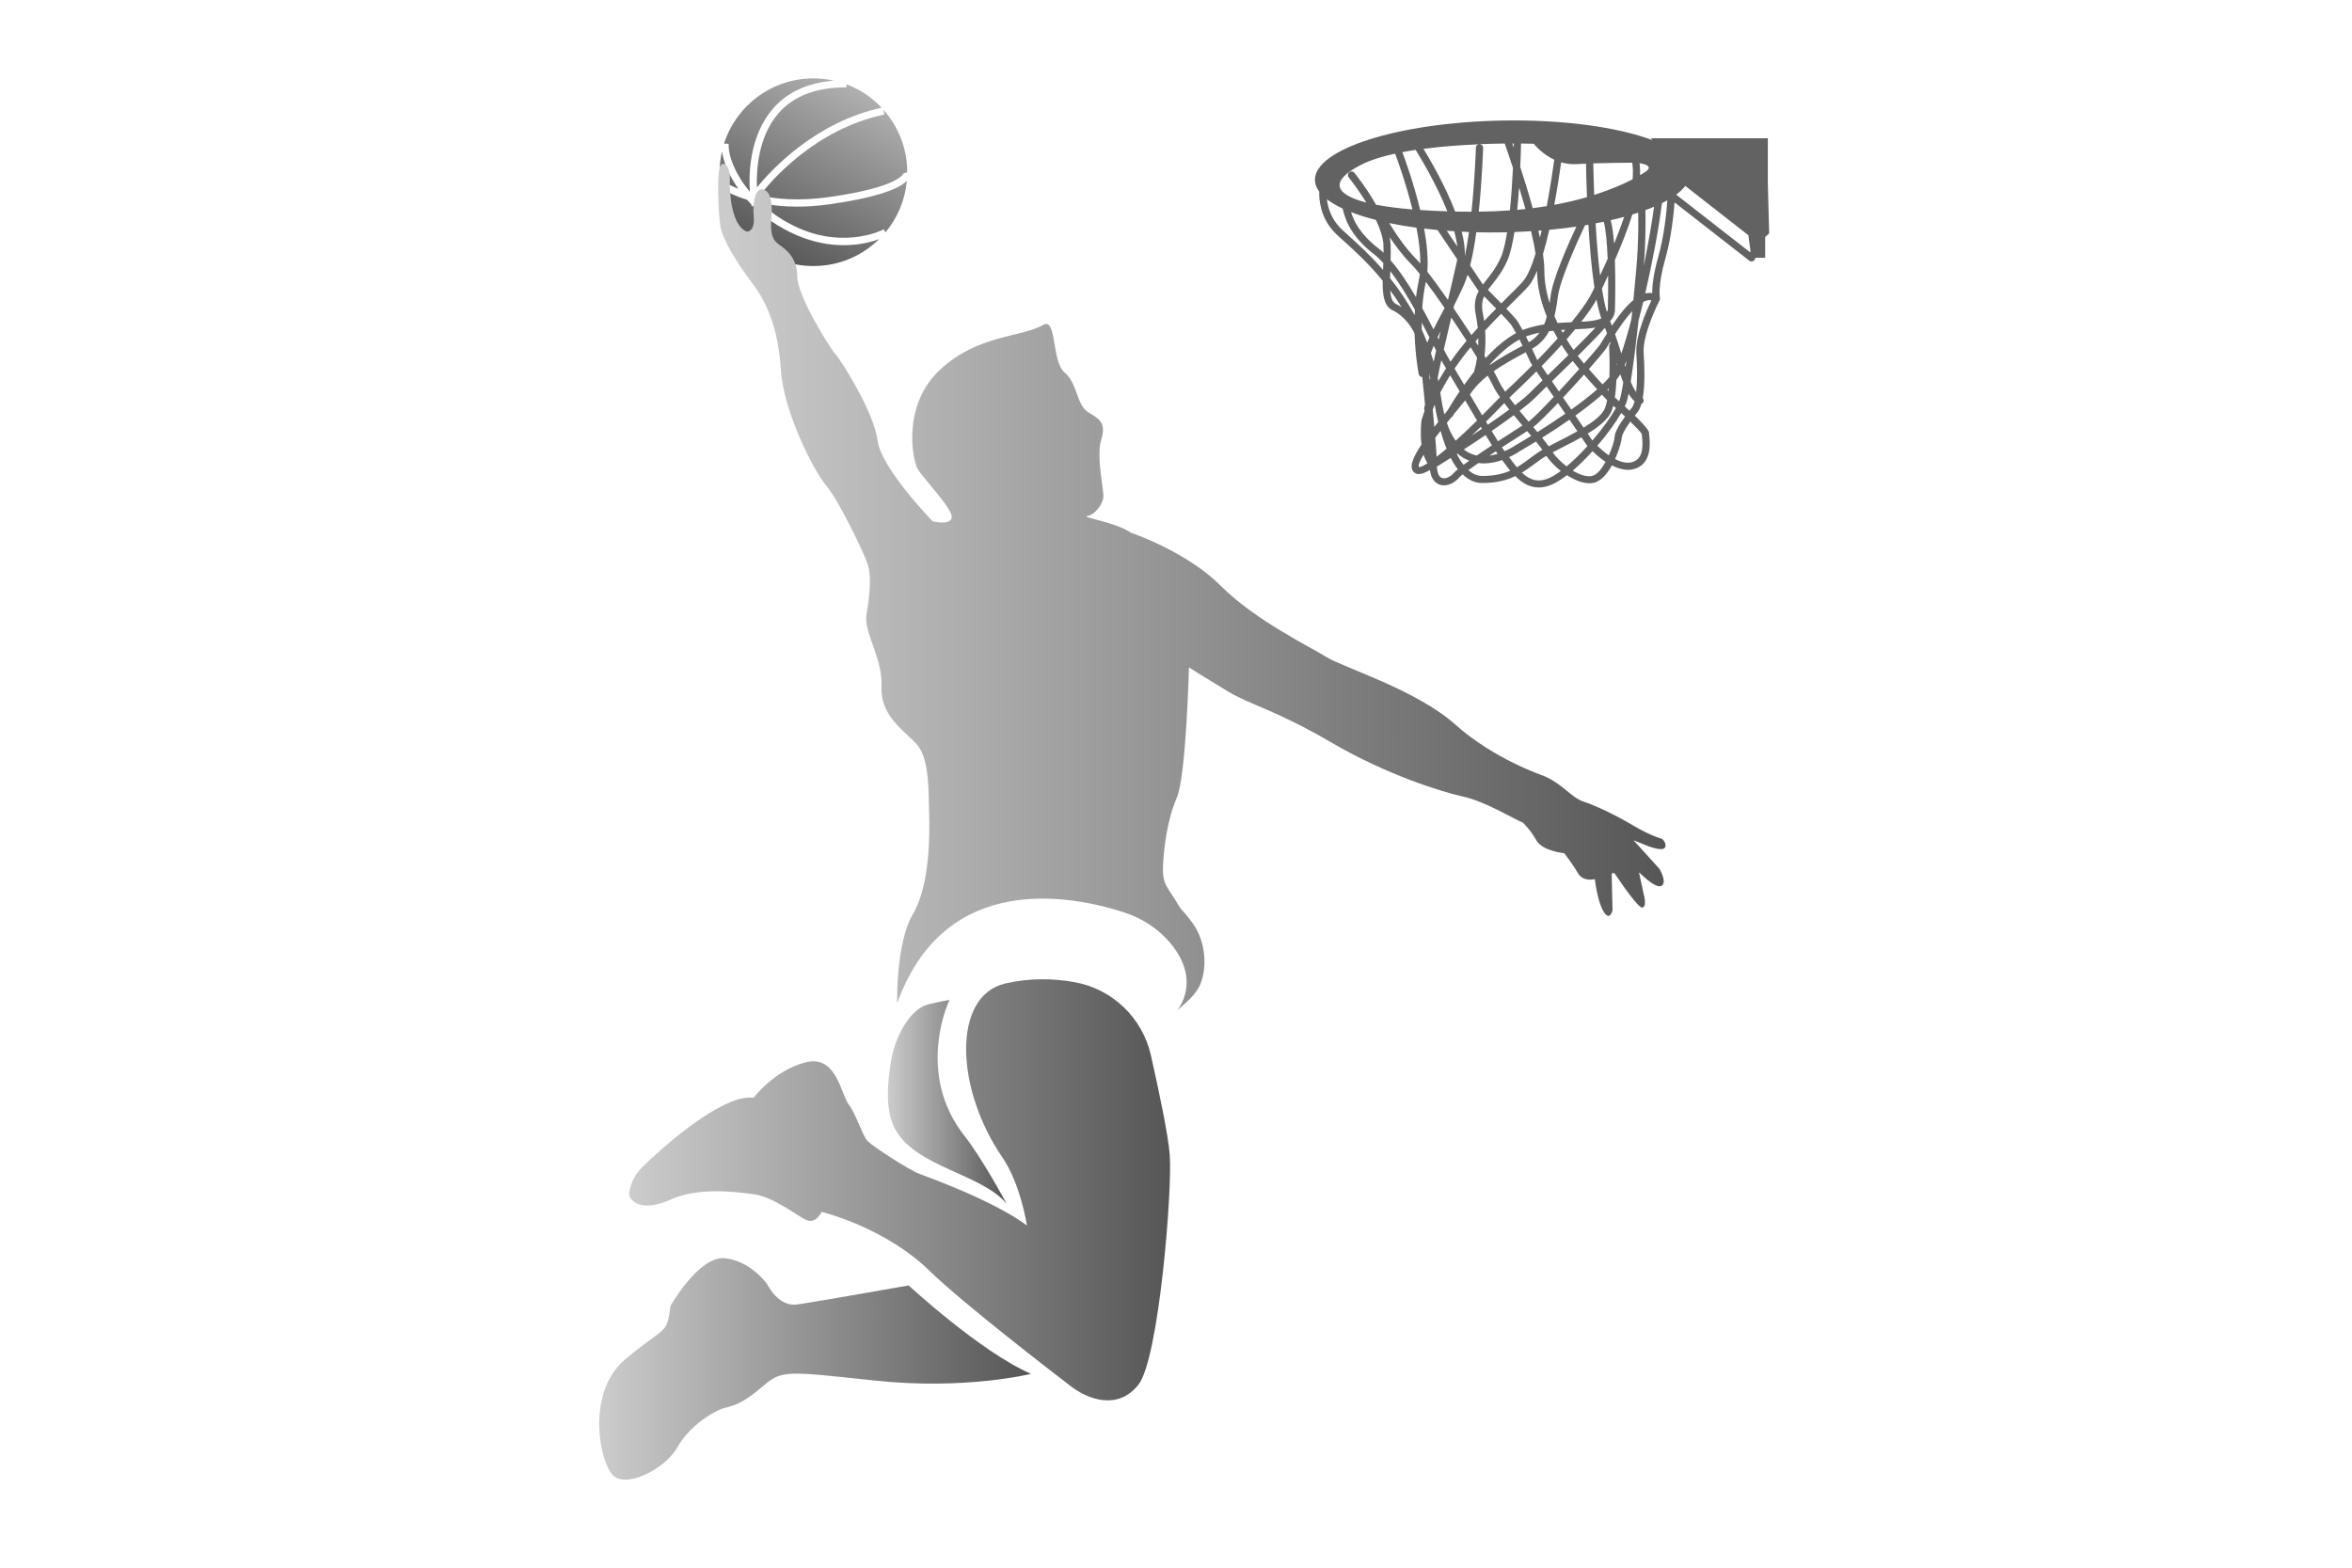 <?xml version="1.0" encoding="utf-8"?>
<!-- Generator: Adobe Illustrator 28.4.1, SVG Export Plug-In . SVG Version: 6.00 Build 0)  -->
<svg version="1.1" id="Layer_1" xmlns="http://www.w3.org/2000/svg" xmlns:xlink="http://www.w3.org/1999/xlink" x="0px" y="0px"
	 viewBox="0 0 300 200" style="enable-background:new 0 0 300 200;" xml:space="preserve">
<style type="text/css">
	.st0{fill:#FFFFFF;}
	.st1{fill:#ECC452;}
	.st2{fill:url(#SVGID_1_);}
	.st3{fill:#E4410E;}
	.st4{fill:url(#SVGID_00000114778087902338370810000002653501634680330112_);}
	.st5{fill:url(#SVGID_00000161620784136187315960000001618824565127465107_);}
	.st6{fill:#E33508;}
	.st7{fill:#B3B3B3;}
	.st8{fill:url(#SVGID_00000098212070088291962390000004881164059838305669_);}
	.st9{fill:url(#SVGID_00000043451555366088444280000005898322170268391330_);}
	.st10{fill:url(#SVGID_00000168099501569802863040000018070241559861478290_);}
	.st11{fill:url(#SVGID_00000057840498772703341760000012775218222614281145_);}
	.st12{fill:url(#SVGID_00000000187735239227783110000013315594050927090085_);}
	.st13{fill:#E4460F;}
	.st14{fill:url(#SVGID_00000107547386713236024150000000270863350198149567_);}
	.st15{fill:url(#SVGID_00000125604737065410596060000015137050886191548840_);}
	.st16{fill:url(#SVGID_00000153693422599804365410000014610072745404559493_);}
	.st17{fill:url(#SVGID_00000079459985466156526600000002678653839835446691_);}
	.st18{fill:#E22C03;}
	.st19{fill:url(#SVGID_00000089575141040937691370000003553087824051452318_);}
	.st20{fill:url(#SVGID_00000111162171168036733480000000116590043290776509_);}
	.st21{fill:url(#SVGID_00000016071426801168854230000009628972348474191279_);}
	.st22{fill:url(#SVGID_00000103944336256187100320000003008479107151669393_);}
	.st23{fill:url(#SVGID_00000078045015264438963660000005129597159569041283_);}
	.st24{fill:#565656;}
	.st25{fill:url(#SVGID_00000041978135879403416560000015924889458639374754_);}
	.st26{fill:#6B6B6B;}
	.st27{fill:url(#SVGID_00000090254709330479712970000017534509071904637069_);}
	.st28{fill:url(#SVGID_00000129908829654731022120000002283324514271832463_);}
	.st29{fill:url(#SVGID_00000084501461587254861030000005203817937335581629_);}
	.st30{fill:url(#SVGID_00000152250300198187050860000000504140120742040983_);}
	.st31{fill:url(#SVGID_00000054247064858423680430000010222500427230023573_);}
	.st32{fill:#F6B54C;}
	.st33{fill:url(#SVGID_00000128469576440295223270000010134104368342240684_);}
	.st34{fill:url(#SVGID_00000125564104658677306250000017650329478918778780_);}
	.st35{fill:url(#SVGID_00000044172977794206577960000007857436007597321654_);}
	.st36{fill:url(#SVGID_00000059277060451339130180000017707604714074565276_);}
	.st37{fill:url(#SVGID_00000160161644995562896720000007227858805031436966_);}
	.st38{fill:url(#SVGID_00000050623311970633405770000001507613335325251242_);}
	.st39{fill:#A0A0A0;}
	.st40{fill:#6E6E6E;}
	.st41{fill:url(#SVGID_00000028283711551593025160000001015983631098391957_);}
	.st42{fill:url(#SVGID_00000047053492590010431100000010174567860088461243_);}
	.st43{fill:url(#SVGID_00000047036728818009459330000015288751510154493081_);}
	.st44{fill:url(#SVGID_00000139986763525220261190000012683277860549745823_);}
	.st45{fill:url(#SVGID_00000150807313615329793420000004247901165877793952_);}
	.st46{fill:url(#SVGID_00000086653263830400572960000001853348792645658536_);}
	.st47{fill:url(#SVGID_00000090292966416257461610000001376131478991696008_);}
	.st48{fill:url(#SVGID_00000022538700997232042000000014682255928122944435_);}
	.st49{fill:url(#SVGID_00000019671893356803181430000009230193130419575724_);}
	.st50{fill:url(#SVGID_00000128467817232345574050000003158427355187351711_);}
	.st51{fill:url(#SVGID_00000094591327607171922350000011664185852267334282_);}
	.st52{fill:url(#SVGID_00000060749456165536068780000000807026997288158125_);}
	.st53{fill:url(#SVGID_00000116234532131350929630000017060250188444322716_);}
	.st54{fill:url(#SVGID_00000029046944068130312290000016279898167794451875_);}
	.st55{fill:url(#SVGID_00000120534444179825059780000006373723995405140403_);}
	.st56{fill:url(#SVGID_00000157287171445758741110000001206860630427878576_);}
	.st57{fill:url(#SVGID_00000069371556793878614810000004007642061647499155_);}
	.st58{fill:url(#SVGID_00000008122679209246345040000011112229415907408524_);}
	.st59{fill:url(#SVGID_00000139286624377554533030000003187723571623137944_);}
	.st60{fill:url(#SVGID_00000068644657466851070440000009507155153405040772_);}
	.st61{fill:url(#SVGID_00000064332049509557505870000007236923812685998235_);}
	.st62{fill:url(#SVGID_00000088114112893569254290000007532597166528643712_);}
	.st63{fill:#626262;}
	.st64{fill:url(#SVGID_00000055672351552452497580000018378437338141121976_);}
	.st65{fill:url(#SVGID_00000160167525843820927950000012663252531960368264_);}
	.st66{fill:url(#SVGID_00000152955546179556036930000015931861704026681785_);}
	.st67{fill:url(#SVGID_00000002379862336814094280000002399974265028256427_);}
	.st68{fill:url(#SVGID_00000160876170223939788580000007063238043222452411_);}
	.st69{fill:url(#SVGID_00000072964940483106224210000009501655060176917428_);}
	.st70{fill:url(#SVGID_00000152960271118557659570000016380322078418421401_);}
	.st71{fill:url(#SVGID_00000044179791176043886790000009200853810567835050_);}
	.st72{fill:url(#SVGID_00000068656059814460765560000000681155292693239229_);}
	.st73{fill:url(#SVGID_00000052093750800682026500000004167645510202328979_);}
	.st74{fill:url(#SVGID_00000010298301168296994450000015953017455617241790_);}
	.st75{fill:url(#SVGID_00000059299039642762668250000005086363516400301720_);}
	.st76{fill:url(#SVGID_00000092425949621479867650000015309435332661569726_);}
	.st77{fill:url(#SVGID_00000025443112777060787540000006576199460402992005_);}
	.st78{fill:url(#SVGID_00000163788557942540371820000011099175860506826412_);}
	.st79{fill:url(#SVGID_00000061429520448810102430000015914696312142243460_);}
	.st80{fill:url(#SVGID_00000167362498720179594100000015370086562492179597_);}
	.st81{fill:url(#SVGID_00000011754130678766497980000014316881407083009692_);}
	.st82{fill:url(#SVGID_00000166654620947047325880000004286637823010166921_);}
	.st83{fill:url(#SVGID_00000066484906850280273210000000808576165789176739_);}
	.st84{fill:url(#SVGID_00000054951504503071150380000015755834738014500780_);}
	.st85{fill:url(#SVGID_00000116926337982455672310000015214907742991930271_);}
	.st86{fill:url(#SVGID_00000051380078373565005750000013468086176142791058_);}
	.st87{fill:url(#SVGID_00000146496007789823523370000010771592566865868681_);}
	.st88{fill:url(#SVGID_00000030446739682718943400000003484972092795175825_);}
	.st89{fill:url(#SVGID_00000043419051260257546730000015550117863117941122_);}
	.st90{fill:url(#SVGID_00000024690497881557206840000016661760841137453954_);}
	.st91{fill:url(#SVGID_00000089560505075742267300000007822423766109093512_);}
	.st92{fill:url(#SVGID_00000101813452918478364230000013366112161145193894_);}
	
		.st93{clip-path:url(#SVGID_00000113323610044682935900000006554510519003168426_);fill:url(#SVGID_00000114056125068858668020000010008910031064401544_);}
	
		.st94{clip-path:url(#SVGID_00000113323610044682935900000006554510519003168426_);fill:url(#SVGID_00000020365914918316834120000005576463665556943001_);}
	
		.st95{clip-path:url(#SVGID_00000113323610044682935900000006554510519003168426_);fill:url(#SVGID_00000090258086870180849320000000480980879507167396_);}
	
		.st96{clip-path:url(#SVGID_00000113323610044682935900000006554510519003168426_);fill:url(#SVGID_00000164477929751724493470000007631450122292565661_);}
	
		.st97{clip-path:url(#SVGID_00000113323610044682935900000006554510519003168426_);fill:url(#SVGID_00000119803348517528112060000000403512286339271598_);}
	
		.st98{clip-path:url(#SVGID_00000113323610044682935900000006554510519003168426_);fill:url(#SVGID_00000051344228260132941690000011115776293668754597_);}
	
		.st99{clip-path:url(#SVGID_00000113323610044682935900000006554510519003168426_);fill:url(#SVGID_00000063609315315551426940000003493853340033798555_);}
	
		.st100{clip-path:url(#SVGID_00000113323610044682935900000006554510519003168426_);fill:url(#SVGID_00000011721956736725949570000007701993582707537837_);}
	
		.st101{clip-path:url(#SVGID_00000113323610044682935900000006554510519003168426_);fill:url(#SVGID_00000139280388187842219580000002482666003142482598_);}
	
		.st102{clip-path:url(#SVGID_00000113323610044682935900000006554510519003168426_);fill:url(#SVGID_00000141423068111704815920000004241813416721353357_);}
	
		.st103{clip-path:url(#SVGID_00000113323610044682935900000006554510519003168426_);fill:url(#SVGID_00000013173631009767951450000005854426516635449775_);}
	
		.st104{clip-path:url(#SVGID_00000113323610044682935900000006554510519003168426_);fill:url(#SVGID_00000100372928445643193410000014502774989107323038_);}
	
		.st105{clip-path:url(#SVGID_00000113323610044682935900000006554510519003168426_);fill:url(#SVGID_00000062881333825964884490000002575553500042920101_);}
	
		.st106{clip-path:url(#SVGID_00000113323610044682935900000006554510519003168426_);fill:url(#SVGID_00000015322910760966897000000007278530002306337455_);}
	
		.st107{clip-path:url(#SVGID_00000113323610044682935900000006554510519003168426_);fill:url(#SVGID_00000034807530751914588940000005463866410749600949_);}
	
		.st108{clip-path:url(#SVGID_00000113323610044682935900000006554510519003168426_);fill:url(#SVGID_00000151539568892468057140000014086324422861602452_);}
	
		.st109{clip-path:url(#SVGID_00000113323610044682935900000006554510519003168426_);fill:url(#SVGID_00000121265068057530633180000010624864814677114539_);}
	
		.st110{clip-path:url(#SVGID_00000113323610044682935900000006554510519003168426_);fill:url(#SVGID_00000181794497865570203690000006174179283081397429_);}
	
		.st111{clip-path:url(#SVGID_00000113323610044682935900000006554510519003168426_);fill:url(#SVGID_00000109002560792360902480000005721536125364305847_);}
	
		.st112{clip-path:url(#SVGID_00000113323610044682935900000006554510519003168426_);fill:url(#SVGID_00000092451511660109882260000012452510597042660537_);}
	
		.st113{clip-path:url(#SVGID_00000113323610044682935900000006554510519003168426_);fill:url(#SVGID_00000036235577127983213760000018256067697805634469_);}
	
		.st114{clip-path:url(#SVGID_00000113323610044682935900000006554510519003168426_);fill:url(#SVGID_00000003825237390287426470000015153217998050535093_);}
	
		.st115{clip-path:url(#SVGID_00000113323610044682935900000006554510519003168426_);fill:url(#SVGID_00000094597240825661803580000006043711964139229087_);}
	
		.st116{clip-path:url(#SVGID_00000113323610044682935900000006554510519003168426_);fill:url(#SVGID_00000088835626907645518570000011977477497604990592_);}
	
		.st117{clip-path:url(#SVGID_00000113323610044682935900000006554510519003168426_);fill:url(#SVGID_00000020359527778811484770000004491689165607457965_);}
	
		.st118{clip-path:url(#SVGID_00000113323610044682935900000006554510519003168426_);fill:url(#SVGID_00000163058544093789423590000005573538872910641291_);}
	
		.st119{clip-path:url(#SVGID_00000113323610044682935900000006554510519003168426_);fill:url(#SVGID_00000160902141975183876870000012883790624132915889_);}
	
		.st120{clip-path:url(#SVGID_00000113323610044682935900000006554510519003168426_);fill:url(#SVGID_00000182512695949004895230000002736940020815452860_);}
	
		.st121{clip-path:url(#SVGID_00000113323610044682935900000006554510519003168426_);fill:url(#SVGID_00000069381874860006231670000006254522288540413843_);}
	
		.st122{clip-path:url(#SVGID_00000113323610044682935900000006554510519003168426_);fill:url(#SVGID_00000072966986112805995100000004565805164594054837_);}
	
		.st123{clip-path:url(#SVGID_00000113323610044682935900000006554510519003168426_);fill:url(#SVGID_00000136397839600849509590000015520514862504156066_);}
	
		.st124{clip-path:url(#SVGID_00000113323610044682935900000006554510519003168426_);fill:url(#SVGID_00000021834591111443500870000017763088171087658647_);}
	
		.st125{clip-path:url(#SVGID_00000113323610044682935900000006554510519003168426_);fill:url(#SVGID_00000061457374959240101790000007970592053801412227_);}
	
		.st126{clip-path:url(#SVGID_00000113323610044682935900000006554510519003168426_);fill:url(#SVGID_00000111179843329782832900000005801604947505655991_);}
	
		.st127{clip-path:url(#SVGID_00000113323610044682935900000006554510519003168426_);fill:url(#SVGID_00000086661826296689232490000016208047116259350442_);}
	
		.st128{clip-path:url(#SVGID_00000113323610044682935900000006554510519003168426_);fill:url(#SVGID_00000002367329173226841580000004725868897694686610_);}
	
		.st129{clip-path:url(#SVGID_00000113323610044682935900000006554510519003168426_);fill:url(#SVGID_00000145028787108376522370000003352656822556800913_);}
	
		.st130{clip-path:url(#SVGID_00000113323610044682935900000006554510519003168426_);fill:url(#SVGID_00000120546065663868827910000012422492979520843182_);}
	
		.st131{clip-path:url(#SVGID_00000113323610044682935900000006554510519003168426_);fill:url(#SVGID_00000024703482771710712150000016216770736334597290_);}
	
		.st132{clip-path:url(#SVGID_00000113323610044682935900000006554510519003168426_);fill:url(#SVGID_00000061457892759550626580000008817140185541468319_);}
	
		.st133{clip-path:url(#SVGID_00000113323610044682935900000006554510519003168426_);fill:url(#SVGID_00000015319971818046563300000006888509128975660160_);}
	
		.st134{clip-path:url(#SVGID_00000113323610044682935900000006554510519003168426_);fill:url(#SVGID_00000163059446326606507780000011698797047804160656_);}
	
		.st135{clip-path:url(#SVGID_00000113323610044682935900000006554510519003168426_);fill:url(#SVGID_00000129924671844712171440000009991000235496526987_);}
	
		.st136{clip-path:url(#SVGID_00000113323610044682935900000006554510519003168426_);fill:url(#SVGID_00000072998335096752592240000002368581429387732410_);}
	
		.st137{clip-path:url(#SVGID_00000113323610044682935900000006554510519003168426_);fill:url(#SVGID_00000144303720886353689810000012091818717505810092_);}
	
		.st138{clip-path:url(#SVGID_00000113323610044682935900000006554510519003168426_);fill:url(#SVGID_00000120516423073481399810000000807131150024018860_);}
	
		.st139{clip-path:url(#SVGID_00000113323610044682935900000006554510519003168426_);fill:url(#SVGID_00000089566570633946737470000001967922101432552342_);}
	
		.st140{clip-path:url(#SVGID_00000113323610044682935900000006554510519003168426_);fill:url(#SVGID_00000097463400835042356600000013662600283765684883_);}
	
		.st141{clip-path:url(#SVGID_00000113323610044682935900000006554510519003168426_);fill:url(#SVGID_00000062184478368092584840000001102660321562547370_);}
	
		.st142{clip-path:url(#SVGID_00000113323610044682935900000006554510519003168426_);fill:url(#SVGID_00000096777809060022894440000006856135566898823821_);}
	
		.st143{clip-path:url(#SVGID_00000113323610044682935900000006554510519003168426_);fill:url(#SVGID_00000011023534133036163970000005497538737821094079_);}
	
		.st144{clip-path:url(#SVGID_00000113323610044682935900000006554510519003168426_);fill:url(#SVGID_00000000188073749090034180000009274598334432754618_);}
	
		.st145{clip-path:url(#SVGID_00000113323610044682935900000006554510519003168426_);fill:url(#SVGID_00000009574711243777295570000005479508403941594545_);}
	
		.st146{clip-path:url(#SVGID_00000113323610044682935900000006554510519003168426_);fill:url(#SVGID_00000173141522638922183840000004958348637520190655_);}
	
		.st147{clip-path:url(#SVGID_00000113323610044682935900000006554510519003168426_);fill:url(#SVGID_00000128485761818936934840000009732678264567559074_);}
	
		.st148{clip-path:url(#SVGID_00000113323610044682935900000006554510519003168426_);fill:url(#SVGID_00000067203988311804290790000004096120948915687335_);}
	
		.st149{clip-path:url(#SVGID_00000113323610044682935900000006554510519003168426_);fill:url(#SVGID_00000072981163550613578260000006786367393469778588_);}
	
		.st150{clip-path:url(#SVGID_00000113323610044682935900000006554510519003168426_);fill:url(#SVGID_00000099645547168092523980000004630279965609450933_);}
	
		.st151{clip-path:url(#SVGID_00000113323610044682935900000006554510519003168426_);fill:url(#SVGID_00000057832117602217560710000002171639521810538370_);}
	
		.st152{clip-path:url(#SVGID_00000113323610044682935900000006554510519003168426_);fill:url(#SVGID_00000084487603453340796630000000177031048228140934_);}
	
		.st153{clip-path:url(#SVGID_00000113323610044682935900000006554510519003168426_);fill:url(#SVGID_00000045594412236612981790000009803592207222067075_);}
	
		.st154{clip-path:url(#SVGID_00000113323610044682935900000006554510519003168426_);fill:url(#SVGID_00000058586803672637447990000004159341751790125958_);}
	
		.st155{clip-path:url(#SVGID_00000113323610044682935900000006554510519003168426_);fill:url(#SVGID_00000020387400300497226530000007346012033262605209_);}
	
		.st156{clip-path:url(#SVGID_00000113323610044682935900000006554510519003168426_);fill:url(#SVGID_00000114067978011439919660000016418200421032482186_);}
	
		.st157{clip-path:url(#SVGID_00000113323610044682935900000006554510519003168426_);fill:url(#SVGID_00000127728406360927810650000009795919490966505894_);}
	
		.st158{clip-path:url(#SVGID_00000113323610044682935900000006554510519003168426_);fill:url(#SVGID_00000013882290760476164620000002936156343909046932_);}
	
		.st159{clip-path:url(#SVGID_00000113323610044682935900000006554510519003168426_);fill:url(#SVGID_00000142893660136903663430000002580271187337306046_);}
	
		.st160{clip-path:url(#SVGID_00000113323610044682935900000006554510519003168426_);fill:url(#SVGID_00000085210897083654009300000015386654848912421307_);}
	
		.st161{clip-path:url(#SVGID_00000113323610044682935900000006554510519003168426_);fill:url(#SVGID_00000038404963176515491880000009594103468510234279_);}
	
		.st162{clip-path:url(#SVGID_00000113323610044682935900000006554510519003168426_);fill:url(#SVGID_00000044883521631278783890000001263242430386420657_);}
	
		.st163{clip-path:url(#SVGID_00000113323610044682935900000006554510519003168426_);fill:url(#SVGID_00000169545810940633112000000014060540222725741450_);}
	
		.st164{clip-path:url(#SVGID_00000113323610044682935900000006554510519003168426_);fill:url(#SVGID_00000105394897307884828420000009649509289271309741_);}
	
		.st165{clip-path:url(#SVGID_00000113323610044682935900000006554510519003168426_);fill:url(#SVGID_00000056427818071474937260000005705248974012379574_);}
	
		.st166{clip-path:url(#SVGID_00000113323610044682935900000006554510519003168426_);fill:url(#SVGID_00000134229189331563854680000014214565485101960383_);}
	
		.st167{clip-path:url(#SVGID_00000113323610044682935900000006554510519003168426_);fill:url(#SVGID_00000032648365317241955280000007375584639875986847_);}
	
		.st168{clip-path:url(#SVGID_00000113323610044682935900000006554510519003168426_);fill:url(#SVGID_00000021834923771656243670000002526996924509090233_);}
	
		.st169{clip-path:url(#SVGID_00000113323610044682935900000006554510519003168426_);fill:url(#SVGID_00000183244864105292565130000016973374210276755614_);}
	
		.st170{clip-path:url(#SVGID_00000113323610044682935900000006554510519003168426_);fill:url(#SVGID_00000144312520563688909290000011067391867613106580_);}
	
		.st171{clip-path:url(#SVGID_00000113323610044682935900000006554510519003168426_);fill:url(#SVGID_00000124862207642686669930000004467105748316433850_);}
	
		.st172{clip-path:url(#SVGID_00000113323610044682935900000006554510519003168426_);fill:url(#SVGID_00000027591188429824500680000017949242126260403115_);}
	
		.st173{clip-path:url(#SVGID_00000113323610044682935900000006554510519003168426_);fill:url(#SVGID_00000015346220121048439030000016916003313790117803_);}
	
		.st174{clip-path:url(#SVGID_00000113323610044682935900000006554510519003168426_);fill:url(#SVGID_00000113326163592726414220000007431040302760484489_);}
	
		.st175{clip-path:url(#SVGID_00000113323610044682935900000006554510519003168426_);fill:url(#SVGID_00000080173160049006545270000000584795756092853678_);}
	
		.st176{clip-path:url(#SVGID_00000113323610044682935900000006554510519003168426_);fill:url(#SVGID_00000178188490739861519910000004989179218244486031_);}
	
		.st177{clip-path:url(#SVGID_00000113323610044682935900000006554510519003168426_);fill:url(#SVGID_00000103241239190343252330000000958116180347265702_);}
	
		.st178{clip-path:url(#SVGID_00000113323610044682935900000006554510519003168426_);fill:url(#SVGID_00000007417825489684186810000010431305247248981644_);}
	
		.st179{clip-path:url(#SVGID_00000113323610044682935900000006554510519003168426_);fill:url(#SVGID_00000136390364359996197060000009197152799437778092_);}
	
		.st180{clip-path:url(#SVGID_00000113323610044682935900000006554510519003168426_);fill:url(#SVGID_00000014634800345028979200000018132389178183223213_);}
	
		.st181{clip-path:url(#SVGID_00000113323610044682935900000006554510519003168426_);fill:url(#SVGID_00000010993020315986821780000006982905736775453315_);}
	
		.st182{clip-path:url(#SVGID_00000113323610044682935900000006554510519003168426_);fill:url(#SVGID_00000171688297243515288310000017419085830604033945_);}
	
		.st183{clip-path:url(#SVGID_00000113323610044682935900000006554510519003168426_);fill:url(#SVGID_00000115505087367040379480000017573018299145079481_);}
	
		.st184{clip-path:url(#SVGID_00000113323610044682935900000006554510519003168426_);fill:url(#SVGID_00000024699625354877818440000011450010660251692929_);}
	
		.st185{clip-path:url(#SVGID_00000113323610044682935900000006554510519003168426_);fill:url(#SVGID_00000031922417576770620630000011459682609002457753_);}
	
		.st186{clip-path:url(#SVGID_00000113323610044682935900000006554510519003168426_);fill:url(#SVGID_00000167374049150494783810000017309649453511500172_);}
	
		.st187{clip-path:url(#SVGID_00000113323610044682935900000006554510519003168426_);fill:url(#SVGID_00000048494079819736409700000008978226798539898794_);}
	
		.st188{clip-path:url(#SVGID_00000113323610044682935900000006554510519003168426_);fill:url(#SVGID_00000121259491971551625040000009341492193920657588_);}
	
		.st189{clip-path:url(#SVGID_00000113323610044682935900000006554510519003168426_);fill:url(#SVGID_00000065075914111719429270000007560997187949045125_);}
	
		.st190{clip-path:url(#SVGID_00000113323610044682935900000006554510519003168426_);fill:url(#SVGID_00000084532292174149712860000005667593879728070016_);}
	
		.st191{clip-path:url(#SVGID_00000113323610044682935900000006554510519003168426_);fill:url(#SVGID_00000098184939314731914030000017339372277648366231_);}
	
		.st192{clip-path:url(#SVGID_00000113323610044682935900000006554510519003168426_);fill:url(#SVGID_00000101071178305220516790000003104700970704563626_);}
	
		.st193{clip-path:url(#SVGID_00000113323610044682935900000006554510519003168426_);fill:url(#SVGID_00000183234846029405500360000005258888763723023801_);}
	
		.st194{clip-path:url(#SVGID_00000113323610044682935900000006554510519003168426_);fill:url(#SVGID_00000106127651445481605050000017021442004586305428_);}
	
		.st195{clip-path:url(#SVGID_00000113323610044682935900000006554510519003168426_);fill:url(#SVGID_00000178912048143239310640000018144492588539682229_);}
	
		.st196{clip-path:url(#SVGID_00000113323610044682935900000006554510519003168426_);fill:url(#SVGID_00000081621431878180827030000010275895069758674086_);}
	
		.st197{clip-path:url(#SVGID_00000113323610044682935900000006554510519003168426_);fill:url(#SVGID_00000144303640473851493250000004312800458071972741_);}
	
		.st198{clip-path:url(#SVGID_00000113323610044682935900000006554510519003168426_);fill:url(#SVGID_00000077321509572603686190000014768419572304454068_);}
	
		.st199{clip-path:url(#SVGID_00000113323610044682935900000006554510519003168426_);fill:url(#SVGID_00000024705030525988521360000007430233410177534635_);}
	
		.st200{clip-path:url(#SVGID_00000113323610044682935900000006554510519003168426_);fill:url(#SVGID_00000036959080610244614240000010426104582387850656_);}
	
		.st201{clip-path:url(#SVGID_00000113323610044682935900000006554510519003168426_);fill:url(#SVGID_00000014617615313678194730000006873022079300405653_);}
	
		.st202{clip-path:url(#SVGID_00000113323610044682935900000006554510519003168426_);fill:url(#SVGID_00000067200914053926492360000010086684163776380579_);}
	
		.st203{clip-path:url(#SVGID_00000113323610044682935900000006554510519003168426_);fill:url(#SVGID_00000137120139106985203700000016083836349231377338_);}
	
		.st204{clip-path:url(#SVGID_00000113323610044682935900000006554510519003168426_);fill:url(#SVGID_00000000206581085955288430000002857341325102358942_);}
	
		.st205{clip-path:url(#SVGID_00000113323610044682935900000006554510519003168426_);fill:url(#SVGID_00000143584229755677272640000008475451558550026132_);}
	
		.st206{clip-path:url(#SVGID_00000113323610044682935900000006554510519003168426_);fill:url(#SVGID_00000093173756401250670720000017630282041729522342_);}
	
		.st207{clip-path:url(#SVGID_00000113323610044682935900000006554510519003168426_);fill:url(#SVGID_00000176033747790722430570000003919874461307029913_);}
	
		.st208{clip-path:url(#SVGID_00000113323610044682935900000006554510519003168426_);fill:url(#SVGID_00000041261858522592399400000016342904568553869444_);}
	
		.st209{clip-path:url(#SVGID_00000113323610044682935900000006554510519003168426_);fill:url(#SVGID_00000053509059936050594160000005931872217100618882_);}
	
		.st210{clip-path:url(#SVGID_00000113323610044682935900000006554510519003168426_);fill:url(#SVGID_00000152223598054623395940000015447846580591983004_);}
	
		.st211{clip-path:url(#SVGID_00000113323610044682935900000006554510519003168426_);fill:url(#SVGID_00000160870941635773812970000013582490519218452360_);}
	
		.st212{clip-path:url(#SVGID_00000113323610044682935900000006554510519003168426_);fill:url(#SVGID_00000005228831998343904820000009736978593037404072_);}
	
		.st213{clip-path:url(#SVGID_00000113323610044682935900000006554510519003168426_);fill:url(#SVGID_00000130637602061231123350000005667915638796673683_);}
	
		.st214{clip-path:url(#SVGID_00000113323610044682935900000006554510519003168426_);fill:url(#SVGID_00000055701498245394353720000006374387617117412249_);}
	
		.st215{clip-path:url(#SVGID_00000113323610044682935900000006554510519003168426_);fill:url(#SVGID_00000151516022176920667360000002865412688778421647_);}
	
		.st216{clip-path:url(#SVGID_00000113323610044682935900000006554510519003168426_);fill:url(#SVGID_00000081613641541746614500000016192954836880568465_);}
	
		.st217{clip-path:url(#SVGID_00000113323610044682935900000006554510519003168426_);fill:url(#SVGID_00000059293889511040535630000009065018630436734896_);}
	
		.st218{clip-path:url(#SVGID_00000113323610044682935900000006554510519003168426_);fill:url(#SVGID_00000125584869493826249730000002590374989636470698_);}
	
		.st219{clip-path:url(#SVGID_00000113323610044682935900000006554510519003168426_);fill:url(#SVGID_00000052072794529189481970000015453503175134517152_);}
	
		.st220{clip-path:url(#SVGID_00000113323610044682935900000006554510519003168426_);fill:url(#SVGID_00000115477405709260456990000006436126410766160046_);}
	
		.st221{clip-path:url(#SVGID_00000113323610044682935900000006554510519003168426_);fill:url(#SVGID_00000086659137807772996300000001053826197982499484_);}
	
		.st222{clip-path:url(#SVGID_00000113323610044682935900000006554510519003168426_);fill:url(#SVGID_00000147195691144909979000000014047203705784997532_);}
	
		.st223{clip-path:url(#SVGID_00000113323610044682935900000006554510519003168426_);fill:url(#SVGID_00000052085771713422495720000015047155859684794512_);}
	
		.st224{clip-path:url(#SVGID_00000113323610044682935900000006554510519003168426_);fill:url(#SVGID_00000007412130035841537880000007358291956853293727_);}
	
		.st225{clip-path:url(#SVGID_00000113323610044682935900000006554510519003168426_);fill:url(#SVGID_00000002367472421982147360000015883881101192062901_);}
	
		.st226{clip-path:url(#SVGID_00000113323610044682935900000006554510519003168426_);fill:url(#SVGID_00000013181501596525953150000001266973794366457002_);}
	
		.st227{clip-path:url(#SVGID_00000113323610044682935900000006554510519003168426_);fill:url(#SVGID_00000034078019324935401550000001324302762957473979_);}
	
		.st228{clip-path:url(#SVGID_00000113323610044682935900000006554510519003168426_);fill:url(#SVGID_00000168094812659109346000000003181685311858808986_);}
	
		.st229{clip-path:url(#SVGID_00000113323610044682935900000006554510519003168426_);fill:url(#SVGID_00000085968772646787966430000015037459463236498586_);}
	
		.st230{clip-path:url(#SVGID_00000113323610044682935900000006554510519003168426_);fill:url(#SVGID_00000015312462861231528680000009929808157302129073_);}
	
		.st231{clip-path:url(#SVGID_00000113323610044682935900000006554510519003168426_);fill:url(#SVGID_00000062889925462576688560000015791262381824711331_);}
	
		.st232{clip-path:url(#SVGID_00000113323610044682935900000006554510519003168426_);fill:url(#SVGID_00000008106847143391295540000006965561949844642751_);}
	
		.st233{clip-path:url(#SVGID_00000113323610044682935900000006554510519003168426_);fill:url(#SVGID_00000126325085223261400960000017784192715186644353_);}
	
		.st234{clip-path:url(#SVGID_00000113323610044682935900000006554510519003168426_);fill:url(#SVGID_00000006689941806539946300000003574906430114337948_);}
	
		.st235{clip-path:url(#SVGID_00000113323610044682935900000006554510519003168426_);fill:url(#SVGID_00000150098040028321271730000002077894771074657199_);}
	
		.st236{clip-path:url(#SVGID_00000113323610044682935900000006554510519003168426_);fill:url(#SVGID_00000042715653639490274920000009970833304086794922_);}
	
		.st237{clip-path:url(#SVGID_00000113323610044682935900000006554510519003168426_);fill:url(#SVGID_00000134218954980963716620000009445547303332527519_);}
	
		.st238{clip-path:url(#SVGID_00000113323610044682935900000006554510519003168426_);fill:url(#SVGID_00000109724961905500918490000005167558337674383776_);}
	
		.st239{clip-path:url(#SVGID_00000113323610044682935900000006554510519003168426_);fill:url(#SVGID_00000026130350824051029760000017189961334891187329_);}
	
		.st240{clip-path:url(#SVGID_00000113323610044682935900000006554510519003168426_);fill:url(#SVGID_00000104684536395101789090000011799247453746497435_);}
	
		.st241{clip-path:url(#SVGID_00000113323610044682935900000006554510519003168426_);fill:url(#SVGID_00000101791641661251405900000004386219005901808040_);}
	
		.st242{clip-path:url(#SVGID_00000113323610044682935900000006554510519003168426_);fill:url(#SVGID_00000168838491252509011280000002482362909531157939_);}
	
		.st243{clip-path:url(#SVGID_00000113323610044682935900000006554510519003168426_);fill:url(#SVGID_00000111884309472655943010000003120223796886934664_);}
	
		.st244{clip-path:url(#SVGID_00000113323610044682935900000006554510519003168426_);fill:url(#SVGID_00000064323570949399754600000017648782430634095261_);}
	
		.st245{clip-path:url(#SVGID_00000113323610044682935900000006554510519003168426_);fill:url(#SVGID_00000105385100647995578060000012522424034264192944_);}
	
		.st246{clip-path:url(#SVGID_00000113323610044682935900000006554510519003168426_);fill:url(#SVGID_00000111904765305615924680000001900280033439062680_);}
	
		.st247{clip-path:url(#SVGID_00000113323610044682935900000006554510519003168426_);fill:url(#SVGID_00000010285392479457649200000001436758502371066295_);}
	
		.st248{clip-path:url(#SVGID_00000113323610044682935900000006554510519003168426_);fill:url(#SVGID_00000070822782081233453080000012645530626673177998_);}
	
		.st249{clip-path:url(#SVGID_00000113323610044682935900000006554510519003168426_);fill:url(#SVGID_00000123429019980210591200000003896490407645410210_);}
	
		.st250{clip-path:url(#SVGID_00000113323610044682935900000006554510519003168426_);fill:url(#SVGID_00000136387378205180281630000014098586757832537277_);}
	
		.st251{clip-path:url(#SVGID_00000113323610044682935900000006554510519003168426_);fill:url(#SVGID_00000076563080409584482860000016566671736096138125_);}
	
		.st252{clip-path:url(#SVGID_00000113323610044682935900000006554510519003168426_);fill:url(#SVGID_00000112594549031521298280000010013747013544556457_);}
	
		.st253{clip-path:url(#SVGID_00000113323610044682935900000006554510519003168426_);fill:url(#SVGID_00000084518259402463999600000006602871455671779238_);}
	
		.st254{clip-path:url(#SVGID_00000113323610044682935900000006554510519003168426_);fill:url(#SVGID_00000108289613054710661080000006290588217285736346_);}
	
		.st255{clip-path:url(#SVGID_00000113323610044682935900000006554510519003168426_);fill:url(#SVGID_00000137852869119904260810000012852654947278199985_);}
	
		.st256{clip-path:url(#SVGID_00000113323610044682935900000006554510519003168426_);fill:url(#SVGID_00000008123035687762369500000016757367945280451236_);}
	
		.st257{clip-path:url(#SVGID_00000113323610044682935900000006554510519003168426_);fill:url(#SVGID_00000049215022042619131580000015611007826320512133_);}
	
		.st258{clip-path:url(#SVGID_00000113323610044682935900000006554510519003168426_);fill:url(#SVGID_00000080191726201619865100000007346348822529376444_);}
	
		.st259{clip-path:url(#SVGID_00000113323610044682935900000006554510519003168426_);fill:url(#SVGID_00000139982189912136573890000010476752475821338272_);}
	
		.st260{clip-path:url(#SVGID_00000113323610044682935900000006554510519003168426_);fill:url(#SVGID_00000136388342659690304220000002917294654454215850_);}
	
		.st261{clip-path:url(#SVGID_00000113323610044682935900000006554510519003168426_);fill:url(#SVGID_00000026876261564557729780000014243484494335470527_);}
	
		.st262{clip-path:url(#SVGID_00000113323610044682935900000006554510519003168426_);fill:url(#SVGID_00000119086948339948638470000008028783617922582968_);}
	
		.st263{clip-path:url(#SVGID_00000113323610044682935900000006554510519003168426_);fill:url(#SVGID_00000155851245075487039920000004022048339018146726_);}
	
		.st264{clip-path:url(#SVGID_00000113323610044682935900000006554510519003168426_);fill:url(#SVGID_00000069367818594750319710000016460814203611650209_);}
	
		.st265{clip-path:url(#SVGID_00000113323610044682935900000006554510519003168426_);fill:url(#SVGID_00000179615731107176857210000017098716164088736422_);}
	
		.st266{clip-path:url(#SVGID_00000113323610044682935900000006554510519003168426_);fill:url(#SVGID_00000157286425718020931680000005919018158715887281_);}
	
		.st267{clip-path:url(#SVGID_00000113323610044682935900000006554510519003168426_);fill:url(#SVGID_00000167353792157881743840000010971002230902808990_);}
	
		.st268{clip-path:url(#SVGID_00000113323610044682935900000006554510519003168426_);fill:url(#SVGID_00000136387906976502839700000000373367986247553725_);}
	
		.st269{clip-path:url(#SVGID_00000113323610044682935900000006554510519003168426_);fill:url(#SVGID_00000052091538795345442210000004951778912874670492_);}
	
		.st270{clip-path:url(#SVGID_00000113323610044682935900000006554510519003168426_);fill:url(#SVGID_00000085219128567508112410000016952238784157947015_);}
	
		.st271{clip-path:url(#SVGID_00000113323610044682935900000006554510519003168426_);fill:url(#SVGID_00000134223911690333902240000011787943689250352018_);}
	
		.st272{clip-path:url(#SVGID_00000113323610044682935900000006554510519003168426_);fill:url(#SVGID_00000030473200802820253310000012020276638147473845_);}
	
		.st273{clip-path:url(#SVGID_00000113323610044682935900000006554510519003168426_);fill:url(#SVGID_00000153681290779007340310000012305294772702176648_);}
	
		.st274{clip-path:url(#SVGID_00000113323610044682935900000006554510519003168426_);fill:url(#SVGID_00000119800472943204632820000006973412838109504427_);}
	
		.st275{clip-path:url(#SVGID_00000113323610044682935900000006554510519003168426_);fill:url(#SVGID_00000181087886041897030860000008042147030257147055_);}
	
		.st276{clip-path:url(#SVGID_00000113323610044682935900000006554510519003168426_);fill:url(#SVGID_00000168839075771738665580000014766747421044895374_);}
	
		.st277{clip-path:url(#SVGID_00000113323610044682935900000006554510519003168426_);fill:url(#SVGID_00000155834974262910626390000013528989308773247659_);}
	
		.st278{clip-path:url(#SVGID_00000113323610044682935900000006554510519003168426_);fill:url(#SVGID_00000010998766524208458350000009641203496350064052_);}
	
		.st279{clip-path:url(#SVGID_00000113323610044682935900000006554510519003168426_);fill:url(#SVGID_00000132058223102296986100000015658147120694218687_);}
	
		.st280{clip-path:url(#SVGID_00000113323610044682935900000006554510519003168426_);fill:url(#SVGID_00000089547039075293149520000007841520558856440723_);}
	
		.st281{clip-path:url(#SVGID_00000113323610044682935900000006554510519003168426_);fill:url(#SVGID_00000075854489417587086380000016873234313144125097_);}
	
		.st282{clip-path:url(#SVGID_00000113323610044682935900000006554510519003168426_);fill:url(#SVGID_00000141451673263237764590000006115987654507622071_);}
	
		.st283{clip-path:url(#SVGID_00000113323610044682935900000006554510519003168426_);fill:url(#SVGID_00000115500591835085072790000002631183577910631829_);}
	
		.st284{clip-path:url(#SVGID_00000113323610044682935900000006554510519003168426_);fill:url(#SVGID_00000066512660709769416510000014019699037544805046_);}
	
		.st285{clip-path:url(#SVGID_00000113323610044682935900000006554510519003168426_);fill:url(#SVGID_00000011028078142155962980000009594234588877095312_);}
	
		.st286{clip-path:url(#SVGID_00000113323610044682935900000006554510519003168426_);fill:url(#SVGID_00000043445278030272600550000008219023165673221820_);}
	
		.st287{clip-path:url(#SVGID_00000113323610044682935900000006554510519003168426_);fill:url(#SVGID_00000176033211526115540730000018204344080205391276_);}
	
		.st288{clip-path:url(#SVGID_00000113323610044682935900000006554510519003168426_);fill:url(#SVGID_00000056404833586977943790000010634234531703030438_);}
	
		.st289{clip-path:url(#SVGID_00000113323610044682935900000006554510519003168426_);fill:url(#SVGID_00000131367889061099012960000007173145602867511444_);}
	
		.st290{clip-path:url(#SVGID_00000113323610044682935900000006554510519003168426_);fill:url(#SVGID_00000107559137805632700190000005172835775566642871_);}
	
		.st291{clip-path:url(#SVGID_00000113323610044682935900000006554510519003168426_);fill:url(#SVGID_00000047029091509475401910000009089385420780606094_);}
	
		.st292{clip-path:url(#SVGID_00000113323610044682935900000006554510519003168426_);fill:url(#SVGID_00000083785893970739966090000010605761596026352050_);}
	
		.st293{clip-path:url(#SVGID_00000113323610044682935900000006554510519003168426_);fill:url(#SVGID_00000013162260339894331240000002417729192977593000_);}
	
		.st294{clip-path:url(#SVGID_00000113323610044682935900000006554510519003168426_);fill:url(#SVGID_00000148637318121998171780000007123254474065774778_);}
	
		.st295{clip-path:url(#SVGID_00000113323610044682935900000006554510519003168426_);fill:url(#SVGID_00000147930788174079038030000002586486261377346483_);}
	
		.st296{clip-path:url(#SVGID_00000113323610044682935900000006554510519003168426_);fill:url(#SVGID_00000085964392539243283360000011138793939506579077_);}
	
		.st297{clip-path:url(#SVGID_00000113323610044682935900000006554510519003168426_);fill:url(#SVGID_00000019660638186091635330000010478906552867283899_);}
	
		.st298{clip-path:url(#SVGID_00000113323610044682935900000006554510519003168426_);fill:url(#SVGID_00000119100145413841407450000010439740778294117786_);}
	
		.st299{clip-path:url(#SVGID_00000113323610044682935900000006554510519003168426_);fill:url(#SVGID_00000103963011862824442760000003092432129891191967_);}
	
		.st300{clip-path:url(#SVGID_00000113323610044682935900000006554510519003168426_);fill:url(#SVGID_00000098217112758847259860000003739715749784288957_);}
	
		.st301{clip-path:url(#SVGID_00000113323610044682935900000006554510519003168426_);fill:url(#SVGID_00000179640928900415764580000018168410408404601772_);}
	
		.st302{clip-path:url(#SVGID_00000113323610044682935900000006554510519003168426_);fill:url(#SVGID_00000145044016487237086690000006613203974008452742_);}
	
		.st303{clip-path:url(#SVGID_00000113323610044682935900000006554510519003168426_);fill:url(#SVGID_00000080906611450606283920000000817264168854712730_);}
	
		.st304{clip-path:url(#SVGID_00000113323610044682935900000006554510519003168426_);fill:url(#SVGID_00000157266888808494477020000002909796824828137630_);}
	
		.st305{clip-path:url(#SVGID_00000113323610044682935900000006554510519003168426_);fill:url(#SVGID_00000060006931422517284120000013458030483735473033_);}
	
		.st306{clip-path:url(#SVGID_00000113323610044682935900000006554510519003168426_);fill:url(#SVGID_00000069380693040256998310000017744754462459123122_);}
	
		.st307{clip-path:url(#SVGID_00000113323610044682935900000006554510519003168426_);fill:url(#SVGID_00000181062216257477417250000000835116197867069580_);}
	
		.st308{clip-path:url(#SVGID_00000113323610044682935900000006554510519003168426_);fill:url(#SVGID_00000129917221650829514610000006156534230842034329_);}
	
		.st309{clip-path:url(#SVGID_00000113323610044682935900000006554510519003168426_);fill:url(#SVGID_00000176722474134285783880000016186967370847372675_);}
	
		.st310{clip-path:url(#SVGID_00000113323610044682935900000006554510519003168426_);fill:url(#SVGID_00000023967085429577159930000004027775452344026756_);}
	
		.st311{clip-path:url(#SVGID_00000113323610044682935900000006554510519003168426_);fill:url(#SVGID_00000047058733504781839060000015315670272705178507_);}
	
		.st312{clip-path:url(#SVGID_00000113323610044682935900000006554510519003168426_);fill:url(#SVGID_00000145026004530888773020000012313633722983228856_);}
	
		.st313{clip-path:url(#SVGID_00000113323610044682935900000006554510519003168426_);fill:url(#SVGID_00000031208909707784731420000001530554554484291261_);}
	
		.st314{clip-path:url(#SVGID_00000113323610044682935900000006554510519003168426_);fill:url(#SVGID_00000174603673862205124360000007174210445948667017_);}
	
		.st315{clip-path:url(#SVGID_00000113323610044682935900000006554510519003168426_);fill:url(#SVGID_00000154426608901236373730000000634915294709935011_);}
	
		.st316{clip-path:url(#SVGID_00000113323610044682935900000006554510519003168426_);fill:url(#SVGID_00000132076747138548747640000018367752276424958397_);}
	
		.st317{clip-path:url(#SVGID_00000113323610044682935900000006554510519003168426_);fill:url(#SVGID_00000078765303689076839890000010487849730664668321_);}
	
		.st318{clip-path:url(#SVGID_00000113323610044682935900000006554510519003168426_);fill:url(#SVGID_00000116916977345277981550000004617361350356944003_);}
	
		.st319{clip-path:url(#SVGID_00000113323610044682935900000006554510519003168426_);fill:url(#SVGID_00000044153571049357493470000009159834867181628822_);}
	
		.st320{clip-path:url(#SVGID_00000113323610044682935900000006554510519003168426_);fill:url(#SVGID_00000071558104712573588170000018291515921977667773_);}
	
		.st321{clip-path:url(#SVGID_00000113323610044682935900000006554510519003168426_);fill:url(#SVGID_00000035525043579574887900000001283708494874313630_);}
	
		.st322{clip-path:url(#SVGID_00000113323610044682935900000006554510519003168426_);fill:url(#SVGID_00000044878163946913272720000010480532272253284027_);}
	
		.st323{clip-path:url(#SVGID_00000113323610044682935900000006554510519003168426_);fill:url(#SVGID_00000127016671509934817920000015852560789273251995_);}
	
		.st324{clip-path:url(#SVGID_00000113323610044682935900000006554510519003168426_);fill:url(#SVGID_00000067956489562460821130000004880565781909977250_);}
	
		.st325{clip-path:url(#SVGID_00000113323610044682935900000006554510519003168426_);fill:url(#SVGID_00000041276212613559430200000007875501500174930352_);}
	
		.st326{clip-path:url(#SVGID_00000113323610044682935900000006554510519003168426_);fill:url(#SVGID_00000057839660393961169840000018424133017854397620_);}
	
		.st327{clip-path:url(#SVGID_00000113323610044682935900000006554510519003168426_);fill:url(#SVGID_00000005245858993085909420000008577493805746865837_);}
	
		.st328{clip-path:url(#SVGID_00000113323610044682935900000006554510519003168426_);fill:url(#SVGID_00000036252613092200704990000002599154626722434446_);}
	
		.st329{clip-path:url(#SVGID_00000113323610044682935900000006554510519003168426_);fill:url(#SVGID_00000017493650635344749890000007835775085249786767_);}
	
		.st330{clip-path:url(#SVGID_00000113323610044682935900000006554510519003168426_);fill:url(#SVGID_00000066516772981074280880000006843676432401681052_);}
	
		.st331{clip-path:url(#SVGID_00000113323610044682935900000006554510519003168426_);fill:url(#SVGID_00000057846948531966598480000011687599919543106714_);}
	
		.st332{clip-path:url(#SVGID_00000113323610044682935900000006554510519003168426_);fill:url(#SVGID_00000129178970969543747740000016091107326810572458_);}
	
		.st333{clip-path:url(#SVGID_00000113323610044682935900000006554510519003168426_);fill:url(#SVGID_00000095301447187101022260000016269517383767859859_);}
	
		.st334{clip-path:url(#SVGID_00000113323610044682935900000006554510519003168426_);fill:url(#SVGID_00000010302051183555917560000006032173210184927411_);}
	
		.st335{clip-path:url(#SVGID_00000113323610044682935900000006554510519003168426_);fill:url(#SVGID_00000096052518824424178970000014568219374478279067_);}
	
		.st336{clip-path:url(#SVGID_00000113323610044682935900000006554510519003168426_);fill:url(#SVGID_00000043416858521621730330000001490051093673517204_);}
	
		.st337{clip-path:url(#SVGID_00000113323610044682935900000006554510519003168426_);fill:url(#SVGID_00000169538350810464149000000012091870796825708957_);}
	
		.st338{clip-path:url(#SVGID_00000113323610044682935900000006554510519003168426_);fill:url(#SVGID_00000003095263145995662110000002086880058041294737_);}
	
		.st339{clip-path:url(#SVGID_00000113323610044682935900000006554510519003168426_);fill:url(#SVGID_00000072968522164717396330000007489780477563810696_);}
	
		.st340{clip-path:url(#SVGID_00000113323610044682935900000006554510519003168426_);fill:url(#SVGID_00000021803769546864064080000001368621872986863776_);}
	
		.st341{clip-path:url(#SVGID_00000113323610044682935900000006554510519003168426_);fill:url(#SVGID_00000149345579770129017990000017944812346617062564_);}
	
		.st342{clip-path:url(#SVGID_00000113323610044682935900000006554510519003168426_);fill:url(#SVGID_00000057841485738769223640000010805434243996007334_);}
	
		.st343{clip-path:url(#SVGID_00000113323610044682935900000006554510519003168426_);fill:url(#SVGID_00000054259283626015003120000014002123845846084749_);}
	
		.st344{clip-path:url(#SVGID_00000113323610044682935900000006554510519003168426_);fill:url(#SVGID_00000135671982603108445290000015797419373945165199_);}
	
		.st345{clip-path:url(#SVGID_00000113323610044682935900000006554510519003168426_);fill:url(#SVGID_00000175299199444799412050000000781864897165620384_);}
	
		.st346{clip-path:url(#SVGID_00000113323610044682935900000006554510519003168426_);fill:url(#SVGID_00000168082219839885686150000007138321813429807237_);}
	
		.st347{clip-path:url(#SVGID_00000113323610044682935900000006554510519003168426_);fill:url(#SVGID_00000176750932432480519860000009532282658619482008_);}
	
		.st348{clip-path:url(#SVGID_00000113323610044682935900000006554510519003168426_);fill:url(#SVGID_00000062913137292536377800000013340749915496110491_);}
	
		.st349{clip-path:url(#SVGID_00000113323610044682935900000006554510519003168426_);fill:url(#SVGID_00000037670686097714435300000007930940108989118850_);}
	
		.st350{clip-path:url(#SVGID_00000113323610044682935900000006554510519003168426_);fill:url(#SVGID_00000171691209344698750050000004904511819309122704_);}
	
		.st351{clip-path:url(#SVGID_00000113323610044682935900000006554510519003168426_);fill:url(#SVGID_00000164478843619695053860000017484271032980486282_);}
	
		.st352{clip-path:url(#SVGID_00000113323610044682935900000006554510519003168426_);fill:url(#SVGID_00000115517111979335725270000015891448844241622656_);}
	
		.st353{clip-path:url(#SVGID_00000113323610044682935900000006554510519003168426_);fill:url(#SVGID_00000066478627732349193430000014538534620910836140_);}
	
		.st354{clip-path:url(#SVGID_00000113323610044682935900000006554510519003168426_);fill:url(#SVGID_00000131341716167789392330000003454698678785537189_);}
	
		.st355{clip-path:url(#SVGID_00000113323610044682935900000006554510519003168426_);fill:url(#SVGID_00000094618697088353435680000010803931101243224463_);}
	
		.st356{clip-path:url(#SVGID_00000113323610044682935900000006554510519003168426_);fill:url(#SVGID_00000129207270526801942720000003878593976272810398_);}
	
		.st357{clip-path:url(#SVGID_00000113323610044682935900000006554510519003168426_);fill:url(#SVGID_00000147898724116766688030000012898703441181523336_);}
	
		.st358{clip-path:url(#SVGID_00000113323610044682935900000006554510519003168426_);fill:url(#SVGID_00000142898920913770217750000002953177830719780016_);}
	
		.st359{clip-path:url(#SVGID_00000113323610044682935900000006554510519003168426_);fill:url(#SVGID_00000128473814965827738560000016116861776910101910_);}
	
		.st360{clip-path:url(#SVGID_00000113323610044682935900000006554510519003168426_);fill:url(#SVGID_00000077315168058248271380000000672340781863750040_);}
	
		.st361{clip-path:url(#SVGID_00000113323610044682935900000006554510519003168426_);fill:url(#SVGID_00000007429310435298537920000017425465557479877020_);}
	
		.st362{clip-path:url(#SVGID_00000113323610044682935900000006554510519003168426_);fill:url(#SVGID_00000036220120359934927390000004484176134455477123_);}
	
		.st363{clip-path:url(#SVGID_00000113323610044682935900000006554510519003168426_);fill:url(#SVGID_00000065773874923927384840000016307184033433265336_);}
	
		.st364{clip-path:url(#SVGID_00000113323610044682935900000006554510519003168426_);fill:url(#SVGID_00000069381728010678403050000007082572022313450140_);}
	
		.st365{clip-path:url(#SVGID_00000113323610044682935900000006554510519003168426_);fill:url(#SVGID_00000020367789503604927270000000982937361118329001_);}
	
		.st366{clip-path:url(#SVGID_00000113323610044682935900000006554510519003168426_);fill:url(#SVGID_00000182497221802927537590000017113678774482491278_);}
	
		.st367{clip-path:url(#SVGID_00000113323610044682935900000006554510519003168426_);fill:url(#SVGID_00000136411673314368042320000015733076882018422708_);}
	
		.st368{clip-path:url(#SVGID_00000113323610044682935900000006554510519003168426_);fill:url(#SVGID_00000161602588206244954690000008184915660108574119_);}
	
		.st369{clip-path:url(#SVGID_00000113323610044682935900000006554510519003168426_);fill:url(#SVGID_00000030464693916015261010000011630287257972631449_);}
	
		.st370{clip-path:url(#SVGID_00000113323610044682935900000006554510519003168426_);fill:url(#SVGID_00000018206065246330030290000017636301882059037348_);}
	
		.st371{clip-path:url(#SVGID_00000113323610044682935900000006554510519003168426_);fill:url(#SVGID_00000067926170447592275580000004111113826050778526_);}
	
		.st372{clip-path:url(#SVGID_00000113323610044682935900000006554510519003168426_);fill:url(#SVGID_00000113343697307085782130000014596081986801629320_);}
	
		.st373{clip-path:url(#SVGID_00000113323610044682935900000006554510519003168426_);fill:url(#SVGID_00000021802010630311887760000012916517885514482581_);}
	
		.st374{clip-path:url(#SVGID_00000113323610044682935900000006554510519003168426_);fill:url(#SVGID_00000157290772927637227660000006360361105754760578_);}
	
		.st375{clip-path:url(#SVGID_00000113323610044682935900000006554510519003168426_);fill:url(#SVGID_00000000929654598138545920000004069965688012460988_);}
	
		.st376{clip-path:url(#SVGID_00000113323610044682935900000006554510519003168426_);fill:url(#SVGID_00000111871393459204039000000016704393638369393024_);}
	
		.st377{clip-path:url(#SVGID_00000113323610044682935900000006554510519003168426_);fill:url(#SVGID_00000038383501931729955430000000913137443406939526_);}
	
		.st378{clip-path:url(#SVGID_00000113323610044682935900000006554510519003168426_);fill:url(#SVGID_00000099626871815231515150000013784973572802093751_);}
	
		.st379{clip-path:url(#SVGID_00000113323610044682935900000006554510519003168426_);fill:url(#SVGID_00000075128161381956160710000005506590250728944559_);}
	
		.st380{clip-path:url(#SVGID_00000113323610044682935900000006554510519003168426_);fill:url(#SVGID_00000070077815245916002730000011677487094491233707_);}
	
		.st381{clip-path:url(#SVGID_00000113323610044682935900000006554510519003168426_);fill:url(#SVGID_00000075841719615930548930000005938558808864000949_);}
	
		.st382{clip-path:url(#SVGID_00000113323610044682935900000006554510519003168426_);fill:url(#SVGID_00000103974418717116296990000017677081827541525665_);}
	
		.st383{clip-path:url(#SVGID_00000113323610044682935900000006554510519003168426_);fill:url(#SVGID_00000135671054363715065110000000636393331125760139_);}
	
		.st384{clip-path:url(#SVGID_00000113323610044682935900000006554510519003168426_);fill:url(#SVGID_00000139975905610666987570000000210726120386044349_);}
	
		.st385{clip-path:url(#SVGID_00000113323610044682935900000006554510519003168426_);fill:url(#SVGID_00000037687427226623628070000010378225604608582794_);}
	
		.st386{clip-path:url(#SVGID_00000113323610044682935900000006554510519003168426_);fill:url(#SVGID_00000084495499024475861790000014352666878815599794_);}
	
		.st387{clip-path:url(#SVGID_00000113323610044682935900000006554510519003168426_);fill:url(#SVGID_00000026133046162991879340000010309748147183883935_);}
	
		.st388{clip-path:url(#SVGID_00000113323610044682935900000006554510519003168426_);fill:url(#SVGID_00000143586040496587702150000000789838564460542086_);}
	
		.st389{clip-path:url(#SVGID_00000113323610044682935900000006554510519003168426_);fill:url(#SVGID_00000072282467782480435300000017354518320776054403_);}
	
		.st390{clip-path:url(#SVGID_00000113323610044682935900000006554510519003168426_);fill:url(#SVGID_00000145050344857906608580000003615385224294866068_);}
	
		.st391{clip-path:url(#SVGID_00000113323610044682935900000006554510519003168426_);fill:url(#SVGID_00000129187452296087943800000005417707128729055640_);}
	
		.st392{clip-path:url(#SVGID_00000113323610044682935900000006554510519003168426_);fill:url(#SVGID_00000047023255115126252520000001023427853525399951_);}
	
		.st393{clip-path:url(#SVGID_00000113323610044682935900000006554510519003168426_);fill:url(#SVGID_00000174579595037335462470000007755115599454772638_);}
	
		.st394{clip-path:url(#SVGID_00000113323610044682935900000006554510519003168426_);fill:url(#SVGID_00000068671718536992408750000015624987226277071503_);}
	
		.st395{clip-path:url(#SVGID_00000113323610044682935900000006554510519003168426_);fill:url(#SVGID_00000123420567419970632610000015279437635088121256_);}
	
		.st396{clip-path:url(#SVGID_00000113323610044682935900000006554510519003168426_);fill:url(#SVGID_00000088125063441133684970000008644432667982728613_);}
	
		.st397{clip-path:url(#SVGID_00000113323610044682935900000006554510519003168426_);fill:url(#SVGID_00000165950412813505739910000014601135627720147629_);}
	
		.st398{clip-path:url(#SVGID_00000113323610044682935900000006554510519003168426_);fill:url(#SVGID_00000078764977224013566760000011410968516372864178_);}
	
		.st399{clip-path:url(#SVGID_00000113323610044682935900000006554510519003168426_);fill:url(#SVGID_00000130630649414769364070000011799882361683500479_);}
	
		.st400{clip-path:url(#SVGID_00000113323610044682935900000006554510519003168426_);fill:url(#SVGID_00000051365674663385209260000000690338472542195617_);}
	
		.st401{clip-path:url(#SVGID_00000113323610044682935900000006554510519003168426_);fill:url(#SVGID_00000136411012942974732730000005324614763723612293_);}
	
		.st402{clip-path:url(#SVGID_00000113323610044682935900000006554510519003168426_);fill:url(#SVGID_00000049186657798649682240000012853537452163874472_);}
	
		.st403{clip-path:url(#SVGID_00000113323610044682935900000006554510519003168426_);fill:url(#SVGID_00000077286730708185820420000017168221947914622359_);}
	
		.st404{clip-path:url(#SVGID_00000113323610044682935900000006554510519003168426_);fill:url(#SVGID_00000047056520842265136440000006920261595646112181_);}
	
		.st405{clip-path:url(#SVGID_00000113323610044682935900000006554510519003168426_);fill:url(#SVGID_00000127753401718089403090000002555835596405153681_);}
	
		.st406{clip-path:url(#SVGID_00000113323610044682935900000006554510519003168426_);fill:url(#SVGID_00000132085243778532534890000012198252087018864041_);}
	
		.st407{clip-path:url(#SVGID_00000113323610044682935900000006554510519003168426_);fill:url(#SVGID_00000003822904727827146980000001698666496440944539_);}
	
		.st408{clip-path:url(#SVGID_00000113323610044682935900000006554510519003168426_);fill:url(#SVGID_00000176004985666338751900000011543122530176846259_);}
	
		.st409{clip-path:url(#SVGID_00000113323610044682935900000006554510519003168426_);fill:url(#SVGID_00000091005026655908283300000015210040857558564499_);}
	
		.st410{clip-path:url(#SVGID_00000113323610044682935900000006554510519003168426_);fill:url(#SVGID_00000039106173644464091630000003081096517594197120_);}
	
		.st411{clip-path:url(#SVGID_00000113323610044682935900000006554510519003168426_);fill:url(#SVGID_00000162324309513331824970000013598370400411316629_);}
	
		.st412{clip-path:url(#SVGID_00000113323610044682935900000006554510519003168426_);fill:url(#SVGID_00000158015142205295202930000004782732678262291894_);}
	
		.st413{clip-path:url(#SVGID_00000113323610044682935900000006554510519003168426_);fill:url(#SVGID_00000092427033793255805540000018423759967807853189_);}
	
		.st414{clip-path:url(#SVGID_00000113323610044682935900000006554510519003168426_);fill:url(#SVGID_00000093861292365022896410000003652308524966768314_);}
	
		.st415{clip-path:url(#SVGID_00000113323610044682935900000006554510519003168426_);fill:url(#SVGID_00000152973281474819185740000011763082885833656712_);}
	
		.st416{clip-path:url(#SVGID_00000113323610044682935900000006554510519003168426_);fill:url(#SVGID_00000052081545073166256800000018358618085349775511_);}
	
		.st417{clip-path:url(#SVGID_00000113323610044682935900000006554510519003168426_);fill:url(#SVGID_00000046330105030532747950000006748958697105749386_);}
	
		.st418{clip-path:url(#SVGID_00000113323610044682935900000006554510519003168426_);fill:url(#SVGID_00000010991224370341388800000007634928303574275224_);}
	
		.st419{clip-path:url(#SVGID_00000113323610044682935900000006554510519003168426_);fill:url(#SVGID_00000179640032693381558460000013566376089803015040_);}
	
		.st420{clip-path:url(#SVGID_00000113323610044682935900000006554510519003168426_);fill:url(#SVGID_00000073003069170406110990000011843531953477440671_);}
	
		.st421{clip-path:url(#SVGID_00000113323610044682935900000006554510519003168426_);fill:url(#SVGID_00000047052538126306044440000014256607571488639631_);}
	
		.st422{clip-path:url(#SVGID_00000113323610044682935900000006554510519003168426_);fill:url(#SVGID_00000023986383859201967100000006291277780650447530_);}
	
		.st423{clip-path:url(#SVGID_00000113323610044682935900000006554510519003168426_);fill:url(#SVGID_00000116207308807745621850000000843901417786912384_);}
	
		.st424{clip-path:url(#SVGID_00000113323610044682935900000006554510519003168426_);fill:url(#SVGID_00000139265795308513922430000018019300850083268504_);}
	
		.st425{clip-path:url(#SVGID_00000113323610044682935900000006554510519003168426_);fill:url(#SVGID_00000147215421692032247600000016262770629433361551_);}
	
		.st426{clip-path:url(#SVGID_00000113323610044682935900000006554510519003168426_);fill:url(#SVGID_00000028324449556912991170000005329127027711377053_);}
	
		.st427{clip-path:url(#SVGID_00000113323610044682935900000006554510519003168426_);fill:url(#SVGID_00000054243216036432990140000003411040832103484060_);}
	
		.st428{clip-path:url(#SVGID_00000113323610044682935900000006554510519003168426_);fill:url(#SVGID_00000088816124538621963600000012918870687876869786_);}
	
		.st429{clip-path:url(#SVGID_00000113323610044682935900000006554510519003168426_);fill:url(#SVGID_00000098205542452317049240000012286100551860537228_);}
	
		.st430{clip-path:url(#SVGID_00000113323610044682935900000006554510519003168426_);fill:url(#SVGID_00000127032951329734290480000000451937661166078381_);}
	
		.st431{clip-path:url(#SVGID_00000113323610044682935900000006554510519003168426_);fill:url(#SVGID_00000034092037719204658470000002655059103670400677_);}
	
		.st432{clip-path:url(#SVGID_00000113323610044682935900000006554510519003168426_);fill:url(#SVGID_00000096741763977409371090000015073644720330837398_);}
	
		.st433{clip-path:url(#SVGID_00000113323610044682935900000006554510519003168426_);fill:url(#SVGID_00000039112581540665432140000011360621730224063123_);}
	
		.st434{clip-path:url(#SVGID_00000113323610044682935900000006554510519003168426_);fill:url(#SVGID_00000103233354358849521770000016373002755082903221_);}
	
		.st435{clip-path:url(#SVGID_00000113323610044682935900000006554510519003168426_);fill:url(#SVGID_00000040536787644248864790000014045971793151454881_);}
	
		.st436{clip-path:url(#SVGID_00000113323610044682935900000006554510519003168426_);fill:url(#SVGID_00000158026519457052146090000004802262354334657981_);}
	
		.st437{clip-path:url(#SVGID_00000113323610044682935900000006554510519003168426_);fill:url(#SVGID_00000182499500595998164730000018057337253203149488_);}
	
		.st438{clip-path:url(#SVGID_00000113323610044682935900000006554510519003168426_);fill:url(#SVGID_00000124862180598919622650000010612252522204795298_);}
	
		.st439{clip-path:url(#SVGID_00000113323610044682935900000006554510519003168426_);fill:url(#SVGID_00000006666338659690984230000004704102576623648699_);}
	
		.st440{clip-path:url(#SVGID_00000113323610044682935900000006554510519003168426_);fill:url(#SVGID_00000029045954497949808280000004033173598485739943_);}
	
		.st441{clip-path:url(#SVGID_00000113323610044682935900000006554510519003168426_);fill:url(#SVGID_00000120517166654952954370000011158914641574170269_);}
	
		.st442{clip-path:url(#SVGID_00000113323610044682935900000006554510519003168426_);fill:url(#SVGID_00000029743516732001305770000006626206470129352078_);}
	
		.st443{clip-path:url(#SVGID_00000113323610044682935900000006554510519003168426_);fill:url(#SVGID_00000089549734286970908080000013049518697125410699_);}
	
		.st444{clip-path:url(#SVGID_00000113323610044682935900000006554510519003168426_);fill:url(#SVGID_00000059301380483488879470000007894800185010394767_);}
</style>
<g>
	<g>
		<linearGradient id="SVGID_1_" gradientUnits="userSpaceOnUse" x1="115.981" y1="6.221" x2="100.367" y2="34.065">
			<stop  offset="0" style="stop-color:#CCCCCC"/>
			<stop  offset="1" style="stop-color:#565656"/>
		</linearGradient>
		<path class="st2" d="M112.81,14.61c-8.84,1.85-14.49,8.5-15.9,10.33c2.09,0.46,5,0.73,8.69,0.22c9.38-1.31,9.67-3.09,9.67-3.11
			c0,0,0,0.02,0.01,0.06l0.44-0.14c0-3.06-1.15-5.85-3.04-7.97L112.81,14.61z"/>
		
			<linearGradient id="SVGID_00000025429914445105100530000008785327136896099236_" gradientUnits="userSpaceOnUse" x1="116.899" y1="6.736" x2="101.285" y2="34.579">
			<stop  offset="0" style="stop-color:#CCCCCC"/>
			<stop  offset="1" style="stop-color:#565656"/>
		</linearGradient>
		<path style="fill:url(#SVGID_00000025429914445105100530000008785327136896099236_);" d="M105.73,26.07
			c-1.48,0.21-2.84,0.29-4.08,0.29c-1.78,0-3.31-0.18-4.62-0.45c1.32,1.23,2.95,2.36,4.89,3.21c6.06,2.65,10.77,0.16,10.81,0.13
			l0.21,0.39c1.52-1.81,2.5-4.08,2.73-6.57C114.44,24.3,111.03,25.33,105.73,26.07z"/>
		
			<linearGradient id="SVGID_00000028316523211967828640000008536915235433339569_" gradientUnits="userSpaceOnUse" x1="114.362" y1="5.313" x2="98.749" y2="33.157">
			<stop  offset="0" style="stop-color:#CCCCCC"/>
			<stop  offset="1" style="stop-color:#565656"/>
		</linearGradient>
		<path style="fill:url(#SVGID_00000028316523211967828640000008536915235433339569_);" d="M107.62,31.28
			c-1.75,0-3.82-0.33-6.08-1.31c-2.27-0.99-4.11-2.31-5.55-3.74l-0.11,0.16l-0.04-0.31c-0.2-0.2-0.38-0.4-0.56-0.6
			c-1.57-0.48-2.67-1.05-3.32-1.45c0.98,5.63,5.88,9.91,11.79,9.91c3.27,0,6.23-1.31,8.38-3.43
			C111.18,30.86,109.61,31.28,107.62,31.28z"/>
		
			<linearGradient id="SVGID_00000155848865560501062410000002109598590497109415_" gradientUnits="userSpaceOnUse" x1="111.57" y1="3.747" x2="95.956" y2="31.591">
			<stop  offset="0" style="stop-color:#CCCCCC"/>
			<stop  offset="1" style="stop-color:#565656"/>
		</linearGradient>
		<path style="fill:url(#SVGID_00000155848865560501062410000002109598590497109415_);" d="M107.97,11.15
			c-3.8-0.03-6.73,1.07-8.66,3.29c-2.65,3.02-2.84,7.4-2.76,9.47c1.93-2.37,7.52-8.35,15.91-10.17c-1.24-1.31-2.76-2.34-4.48-2.98
			L107.97,11.15z"/>
		
			<linearGradient id="SVGID_00000106117967081867575520000004886937238168857233_" gradientUnits="userSpaceOnUse" x1="105.206" y1="0.179" x2="89.593" y2="28.023">
			<stop  offset="0" style="stop-color:#CCCCCC"/>
			<stop  offset="1" style="stop-color:#565656"/>
		</linearGradient>
		<path style="fill:url(#SVGID_00000106117967081867575520000004886937238168857233_);" d="M91.85,22.83
			c0.01,0.01,0.79,0.64,2.34,1.27c-1.21-1.71-1.9-3.41-2.1-4.78c-0.19,0.85-0.3,1.74-0.3,2.65c0,0.3,0.01,0.6,0.04,0.89L91.85,22.83
			z"/>
		
			<linearGradient id="SVGID_00000170976831978067020400000014656729243700228488_" gradientUnits="userSpaceOnUse" x1="106.677" y1="1.004" x2="91.064" y2="28.848">
			<stop  offset="0" style="stop-color:#CCCCCC"/>
			<stop  offset="1" style="stop-color:#565656"/>
		</linearGradient>
		<path style="fill:url(#SVGID_00000170976831978067020400000014656729243700228488_);" d="M92.94,18.35
			c-0.06,1.57,0.85,3.91,2.71,6.12c-0.14-1.91-0.17-7.04,2.96-10.63c1.83-2.1,4.44-3.29,7.75-3.55c-0.84-0.19-1.71-0.29-2.61-0.29
			c-5.34,0-9.86,3.5-11.4,8.32L92.94,18.35z"/>
	</g>
	
		<linearGradient id="SVGID_00000136397123330026941570000012679231298993841301_" gradientUnits="userSpaceOnUse" x1="91.585" y1="74.886" x2="212.451" y2="74.886">
		<stop  offset="0" style="stop-color:#CCCCCC"/>
		<stop  offset="1" style="stop-color:#565656"/>
	</linearGradient>
	<path style="fill:url(#SVGID_00000136397123330026941570000012679231298993841301_);" d="M144.26,67.97c0,0,7.03,2.34,11.45,6.77
		c4.42,4.42,11.45,7.81,13.53,9.11c2.08,1.3,11.45,4.16,16.39,8.59c4.94,4.42,11.19,6.51,11.19,6.51c2.52,1.04,3.56,2.78,5.12,3.3
		s3.99,1.65,6.33,3.04c2.34,1.39,3.73,1.73,3.73,1.73s0.69,0.61,0.35,1.13c-0.35,0.52-2.26-0.26-2.26-0.26l-1.73-0.69l3.3,3.64
		c0,0,1.04,1.73,0.26,2.17c-0.66,0.37-2.3-1.18-2.8-1.67c-0.03-0.03-0.07,0.01-0.05,0.04l0.6,2.76c0,0,0.43,1.47-0.17,1.65
		c-0.47,0.13-2.57-2.9-3.52-4.32c-0.13-0.19-0.43-0.09-0.41,0.14l0.11,4.53c0,0-0.26,1.13-0.87,0.52c-0.61-0.61-1.13-2.43-1.39-4.51
		c0,0-1.47,0.43-2.17-0.78s-1.73-2.52-1.73-2.52s-2.78-0.26-3.56-1.65c-0.78-1.39-1.73-2.26-1.73-2.26
		c-0.95-0.35-4.77-2.69-7.55-3.3c-2.78-0.61-9.8-2.78-16.91-6.94c-7.11-4.16-10.32-4.77-13.18-6.51c-2.86-1.73-4.94-3.04-4.94-3.04
		s-0.35,13.88-1.56,16.65c-1.21,2.78-1.61,6.27-1.73,8.33c-0.17,2.86,0.52,2.86,2.08,5.55c0.28,0.47,0.56,0.54,1.73,2.17
		c1.41,1.95,1.91,5.03,1,7.54c-0.57,1.58-2.23,2.8-3,3.48c0,0,3.18-3.67-0.88-8.54c-1.53-1.83-3.57-3.16-5.84-3.91
		c-6.44-2.11-22.87-5.55-29.02,11.58c0,0-0.17-7.72,2-11.36c2.17-3.64,2.17-10.15,2.08-12.84c-0.09-2.69,0.09-7.11-1.65-8.93
		c-1.73-1.82-4.6-3.64-4.42-7.29c0.17-3.64-2.34-6.94-1.91-9.28c0.43-2.34,0.61-4.86,0.17-6.25c-0.43-1.39-3.73-8.24-5.29-10.06
		c-1.56-1.82-5.46-9.37-5.81-14.83s-1.91-8.76-3.64-11.02s-3.82-5.55-4.08-7.29s-0.52-7.29,0.09-7.81s1.21,0.52,1.13,1.91
		c-0.09,1.39,0.17,5.9,2.17,6.59c0,0,1.04,0.09,0.87-1.91c-0.17-2,0.26-3.64,1.13-3.47c0.87,0.17,1.3,1.3,1.13,3.47
		c-0.17,2.17,0.09,2.95,0.95,3.56c0.87,0.61,2.34,1.65,2.34,4.08s4.08,9.02,4.86,9.89s4.94,7.46,5.38,11.02s7.03,10.32,7.03,10.32
		s2.34,0.61,2.43-0.52s-3.64-4.94-4.34-6.16c-0.69-1.21-2-8.15,2.86-12.66s10.32-4.08,13.18-5.72c1.7-0.98,1.04,4.68,2.69,6.07
		c1.65,1.39,1.56,4.16,2.95,5.03c1.39,0.87,2.43,1.3,1.73,3.56c-0.69,2.26,0.43,6.59,0.26,7.46c-0.17,0.87-1.04,2.08-2,2.26
		S142.27,66.58,144.26,67.97z"/>
	
		<linearGradient id="SVGID_00000137836814539029046880000006931183014077834893_" gradientUnits="userSpaceOnUse" x1="80.263" y1="151.801" x2="149.25" y2="151.801">
		<stop  offset="0" style="stop-color:#CCCCCC"/>
		<stop  offset="1" style="stop-color:#565656"/>
	</linearGradient>
	<path style="fill:url(#SVGID_00000137836814539029046880000006931183014077834893_);" d="M82.01,148.8
		c4.63-4.45,10.87-9.23,14.11-8.75c0,0,2.6-3.47,6.59-4.51s4.51,3.99,5.55,5.38c1.04,1.39,1.73,3.99,2.43,4.68
		c0.69,0.69,5.2,3.64,6.59,4.16s9.54,3.47,13.71,6.59c0,0-0.81-5.3-3.12-8.67c-6.07-8.85-6.42-20.64,0.35-22.21
		c3.06-0.71,6.09-0.67,8.84-0.17c4.83,0.87,8.66,4.55,9.74,9.34c1,4.44,2.21,10.13,2.4,12.69c0.35,4.51-1.39,26.02-3.99,29.32
		c-2.6,3.3-6.42,1.91-8.67,0.17s-13.58-10.42-18.04-14.75c-5.72-5.55-13.71-7.46-13.71-7.46s-0.69,1.56-1.91,1.04
		c-1.21-0.52-4.16-2.95-6.77-3.3c-2.6-0.35-7.11-0.87-10.58,0.69s-4.86,0.35-5.2-0.35c-0.11-0.22-0.08-0.59,0.01-0.99
		C80.59,150.61,81.19,149.6,82.01,148.8z"/>
	
		<linearGradient id="SVGID_00000154389977267607342580000004176922396284171450_" gradientUnits="userSpaceOnUse" x1="113.243" y1="140.574" x2="128.388" y2="140.574">
		<stop  offset="0" style="stop-color:#CCCCCC"/>
		<stop  offset="1" style="stop-color:#565656"/>
	</linearGradient>
	<path style="fill:url(#SVGID_00000154389977267607342580000004176922396284171450_);" d="M118.48,128.11
		c-2.63,0.63-4.42,4.59-4.83,7.26c-0.38,2.45-0.86,6.1,0.52,8.67c2.6,4.86,11.1,5.72,14.23,9.54c0,0-3.12-5.81-5.38-8.67
		c-5.2-6.59-3.3-14.23-1.91-17.35C121.1,127.56,119.88,127.77,118.48,128.11z"/>
	
		<linearGradient id="SVGID_00000114795315044512673340000010929067761494933678_" gradientUnits="userSpaceOnUse" x1="76.429" y1="174.641" x2="131.511" y2="174.641">
		<stop  offset="0" style="stop-color:#CCCCCC"/>
		<stop  offset="1" style="stop-color:#565656"/>
	</linearGradient>
	<path style="fill:url(#SVGID_00000114795315044512673340000010929067761494933678_);" d="M115.9,163.99c0,0,9.19,8.5,15.61,11.28
		c0,0-8.33,2.08-19.78,0.87s-11.97-1.39-14.4,0.69c-2.43,2.08-3.47,2.43-4.86,2.78c-1.39,0.35-4.51,2.26-6.07,5.03
		s-6.42,5.2-8.15,3.64c-1.73-1.56-3.64-10.58,1.56-14.92c5.2-4.34,5.2-2.95,5.72-6.77c0,0,3.64-6.42,6.94-6.07
		c3.3,0.35,5.38,3.3,5.38,3.3s1.39,2.95,3.82,2.6C104.1,166.08,115.9,163.99,115.9,163.99z"/>
	<path class="st63" d="M225.14,30.24l0.52-0.46l-0.17-6.42v-5.72h-14.92l0.21,0.24c-4.4-1.66-11.4-2.65-19.26-2.5
		c-13.22,0.26-23.87,3.66-23.8,7.59c0.01,0.51,0.2,1,0.55,1.48c-0.03,0.82,0.05,3.3,2.06,5.31c0.29,0.29,0.68,0.64,1.13,1.04
		c1.27,1.14,3.08,2.78,4.9,5.01c-0.02,1.75,0.14,3.16,1.19,3.74c0.02,0.01,0.03,0.02,0.05,0.02c0.08,0.03,1.74,0.74,2.83,2.97
		c0.09,2.88,0.5,5.04,0.53,5.19c0.04,0.22,0.23,0.37,0.45,0.37c0.11,1.08,0.23,2.28,0.35,3.49c-0.06,0.3-0.1,0.46-0.1,0.46
		c-0.03,0.12,0,0.23,0.05,0.33c-0.14,0.4-0.27,0.8-0.39,1.2c-0.01,0.02-0.01,0.05-0.01,0.07c-0.01,0.1-0.19,1.54,0,3.06
		c-0.86,1.3-1.34,2.32-1.25,2.97c0.04,0.28,0.18,0.51,0.4,0.65c0.14,0.09,0.3,0.15,0.52,0.15c0.32,0,0.76-0.14,1.41-0.52
		c0.16,1.21,0.73,1.68,1.21,1.86c0.18,0.07,0.38,0.1,0.57,0.1c0.73,0,1.48-0.44,1.94-0.99c0.08-0.1,0.24-0.24,0.45-0.41
		c0.7,0.67,1.53,1.1,2.5,1.1c1.83,0,3.14-0.36,4.22-0.88c0.77,0.79,1.75,1.45,2.99,1.45c0.56,0,1.17-0.13,1.83-0.45
		c0.55-0.26,1.15-0.65,1.77-1.12c0.93,0.61,1.94,1.03,2.85,1.03c0.16,0,0.32-0.01,0.48-0.04c0.98-0.18,1.79-1.14,2.4-2.24
		c0.65,0.34,1.35,0.57,2.04,0.57c0.2,0,0.4-0.02,0.6-0.06c2.52-0.54,2.22-3.4,2.12-4.34c-0.01-0.12-0.02-0.22-0.02-0.27
		c0-0.16,0-0.48-1.82-2.25c0.11-0.14,0.22-0.27,0.33-0.41c0.21-0.26,0.38-0.63,0.51-1.08c0.1-0.04,0.18-0.11,0.24-0.2
		c0.1-0.18,0.06-0.39-0.07-0.53c0.31-1.76,0.23-4.2,0.12-5.79c-0.16-2.44,2.01-6.65,2.03-6.7c0,0,0-0.01,0-0.01
		c0.02-0.04,0.04-0.09,0.04-0.13c0-0.01,0-0.01,0-0.02c0.01-0.05,0-0.1,0-0.14c0,0,0,0,0-0.01c0-0.01-0.3-1.54,0.69-4.98
		c0.77-2.7,1.07-5.74,1.18-7.2l9.54,7.44c0.11,0.09,0.25,0.12,0.39,0.08c0.14-0.03,0.25-0.13,0.31-0.26l0.09-0.19h1.23V30.24z
		 M206.52,51.19c-0.17-0.15-0.35-0.32-0.54-0.48c0.1-0.71,0.17-1.49,0.2-2.26c0.19-0.24,0.35-0.47,0.49-0.7
		c0.12,0.37,0.25,0.72,0.38,1.05c-0.15,0.91-0.28,1.62-0.4,2.02C206.62,50.94,206.57,51.06,206.52,51.19z M205.21,58.09
		c-0.56-0.38-1.06-0.83-1.47-1.22c1.25-1.45,2.34-2.95,3.05-4.18c0.17,0.15,0.33,0.31,0.49,0.45c-0.62,0.85-1.34,1.99-1.34,2.66
		C205.94,56.1,205.66,57.08,205.21,58.09z M193.48,59.61c-0.25-0.3-0.5-0.62-0.74-0.95c-0.09-0.12-0.17-0.23-0.25-0.34
		c0.72-0.33,1.21-0.66,1.32-0.74c0.17-0.1,0.97-0.56,2.1-1.25c0.32,0.39,0.6,0.75,0.82,1.05c-0.59,0.35-1.12,0.74-1.63,1.12
		C194.57,58.9,194.05,59.28,193.48,59.61z M186.67,59.3c-0.31-0.4-0.6-0.87-0.85-1.39c0.03-0.02,0.05-0.03,0.08-0.05
		c0.4,0.35,0.84,0.64,1.32,0.84c0.06,0.03,0.13,0.05,0.19,0.07C187.14,58.96,186.9,59.13,186.67,59.3z M180.57,19.12
		c0.67,1.08,2.68,4.44,4.04,7.84c-1.23-0.04-2.39-0.09-3.47-0.17c-0.8-3.35-1.88-6.34-2.27-7.38
		C179.42,19.3,179.99,19.21,180.57,19.12z M195.29,29.49c0.24,1.02,0.44,1.99,0.57,2.87c-0.49,1.59-1.02,2.87-1.6,3.53
		c-0.51,0.58-1.24,1.3-2.09,2.14c-0.22,0.22-0.45,0.45-0.68,0.68c-0.62-0.64-1.26-1.29-1.7-1.73c0.16-0.23,0.35-0.46,0.55-0.71
		c0.58-0.73,1.31-1.65,1.91-3c0.38-0.85,0.68-2.16,0.92-3.67C193.89,29.57,194.59,29.54,195.29,29.49z M193.52,26.77
		c0.1-0.96,0.18-1.93,0.24-2.86c0.27,0.89,0.55,1.82,0.81,2.76C194.23,26.71,193.88,26.74,193.52,26.77z M208.2,20.83
		c0.1,0.62,0.1,1.31,0.04,2.04c-1.11,0.58-2.73,1.31-4.9,1.99c-0.07-1.86-0.1-3.33-0.12-4.02c2.07-0.06,4.09-0.08,4.97-0.08
		C208.2,20.79,208.2,20.81,208.2,20.83z M208.96,27.13c0.02,1.16,0.01,2.73-0.07,4.54c-0.06,1.39-0.27,3.87-0.55,6.61
		c-0.94,0.78-1.87,1.97-2.74,3.27c-0.08-0.19-0.15-0.39-0.23-0.58c0.3-0.29,0.51-0.67,0.6-1.17c0,0,0-0.01,0-0.01
		c0-0.01,0.01-0.02,0.01-0.04c0-0.01,0-0.03,0-0.04c0-0.01,0-0.01,0-0.02c0.02-0.58,0.11-3.56,0-6.52c0.81-1.86,1.62-3.86,2.23-5.81
		C208.47,27.29,208.72,27.21,208.96,27.13z M181.35,42.06c-0.01-0.3-0.01-0.61-0.01-0.92c0.35,0.67,0.69,1.32,0.99,1.91
		c-0.1,0.22-0.2,0.44-0.29,0.66C181.82,43.14,181.59,42.59,181.35,42.06z M181.41,39.31c0.07-1.11,0.22-2.25,0.46-3.35c0,0,0,0,0,0
		c0.73,0.96,1.55,2.11,2.39,3.33c-0.16,0.31-0.33,0.62-0.49,0.93c-0.32,0.62-0.64,1.21-0.93,1.8
		C182.4,41.15,181.92,40.23,181.41,39.31z M177.37,31.15c-0.01-0.29-0.06-0.59-0.12-0.9c0.76,1.13,1.73,2.43,2.81,3.51
		c0.29,0.29,0.64,0.7,1.04,1.2c-0.03,0.28-0.07,0.55-0.13,0.81c-0.15,0.71-0.27,1.42-0.36,2.14c-1.01-1.73-2.1-3.4-3.24-4.7
		C177.4,32.52,177.4,31.84,177.37,31.15z M196.05,34.55c0.01,1.89,0.43,3.85,1.25,5.84c-0.1,0.36-0.21,0.69-0.34,1
		c-0.83,0.13-1.67,0.32-2.51,0.62c-0.08,0.03-0.16,0.06-0.24,0.1c-0.31-0.59-0.6-1.08-0.81-1.34c-0.22-0.28-0.71-0.8-1.27-1.39
		c0.24-0.24,0.47-0.47,0.69-0.69c0.86-0.85,1.6-1.58,2.13-2.18C195.34,36.07,195.71,35.39,196.05,34.55z M194.97,53.79
		c-0.38-0.44-0.76-0.91-1.15-1.37c0.82-0.63,1.51-1.2,1.97-1.66c0.41-0.41,0.92-0.91,1.48-1.46l0.91,1.33
		C196.78,52.13,195.53,53.39,194.97,53.79z M184.94,46.02c-0.21-0.34-0.47-0.83-0.78-1.44c0.28-1.23,0.61-2.62,0.95-4.07
		c0.67,0.99,1.33,2,1.95,2.96c-0.7,0.84-1.39,1.73-2.04,2.67C184.99,46.11,184.96,46.06,184.94,46.02z M187.58,44.3
		c0.29,0.45,0.56,0.89,0.82,1.32c-0.09,0.67-0.23,1.28-0.39,1.82c-0.45,0.57-0.87,1.13-1.25,1.66c-0.46-0.78-0.88-1.49-1.23-2.08
		C186.18,46.07,186.87,45.16,187.58,44.3z M188.54,44.1c-0.11-0.18-0.23-0.36-0.34-0.54c0.12-0.14,0.24-0.28,0.36-0.41
		C188.56,43.47,188.56,43.78,188.54,44.1z M194.2,44.11c-0.18,0.1-0.37,0.2-0.56,0.3c-1.05,0.57-2.34,1.27-3.58,2.14
		c-0.01-0.02-0.02-0.04-0.03-0.06c1.17-1.29,2.47-2.47,3.78-3.18C193.93,43.58,194.07,43.85,194.2,44.11z M194.64,42.93
		c0.04-0.02,0.08-0.03,0.12-0.05c0.53-0.19,1.07-0.33,1.61-0.44c-0.24,0.32-0.51,0.61-0.83,0.86c-0.14,0.11-0.32,0.23-0.54,0.36
		C194.88,43.42,194.76,43.17,194.64,42.93z M186.16,49.89c0.01,0.01,0.02,0.03,0.02,0.04c-0.73,1.07-1.26,1.95-1.52,2.4
		c-0.15,0.18-0.29,0.36-0.43,0.53c-0.18-0.71-0.33-1.48-0.45-2.32c-0.02-0.15-0.05-0.3-0.07-0.45c0.39-0.76,0.81-1.5,1.26-2.21
		C185.32,48.47,185.72,49.15,186.16,49.89z M184.55,53.94c0.18-0.23,0.36-0.46,0.54-0.67c0.08-0.04,0.16-0.1,0.21-0.19
		c0-0.01,0.05-0.09,0.14-0.24c0.24-0.3,0.46-0.57,0.65-0.79c0.28-0.34,0.54-0.67,0.79-0.97c0.5,0.86,1.02,1.73,1.52,2.57
		c-0.98,0.97-1.9,1.83-2.73,2.57C185.23,55.61,184.85,54.85,184.55,53.94z M187.49,50.34c0.09-0.14,0.19-0.27,0.28-0.41
		c0.03-0.04,0.06-0.08,0.09-0.12c0.54-0.7,1.19-1.33,1.9-1.89c0.26,0.46,0.47,0.85,0.6,1.14c0.23,0.49,0.56,1.04,0.96,1.61
		c-0.79,0.82-1.54,1.6-2.27,2.32C188.54,52.11,188,51.2,187.49,50.34z M191.21,48.67c-0.16-0.33-0.39-0.78-0.69-1.31
		c1.2-0.85,2.47-1.54,3.56-2.13c0.18-0.1,0.36-0.19,0.53-0.29c0.26,0.54,0.48,1.02,0.63,1.34c0.01,0.02,0.02,0.05,0.04,0.07
		l0.17,0.25c-1.8,1.82-3.19,3.11-3.23,3.14c-0.01,0.01-0.02,0.02-0.02,0.02c-0.07,0.07-0.14,0.15-0.21,0.22
		C191.66,49.51,191.39,49.07,191.21,48.67z M192.85,50.41c0.19-0.18,1.47-1.37,3.12-3.03l0.78,1.14c-0.6,0.59-1.16,1.13-1.6,1.58
		c-0.44,0.44-1.1,0.99-1.9,1.6c-0.25-0.32-0.5-0.64-0.73-0.95C192.7,50.57,192.81,50.45,192.85,50.41z M197.42,47.87l-0.79-1.16
		c0.82-0.83,1.69-1.75,2.55-2.71c0.27,0.43,0.56,0.86,0.87,1.3c-0.79,0.77-1.58,1.55-2.31,2.25
		C197.63,47.66,197.53,47.77,197.42,47.87z M197.95,48.64c0.14-0.14,0.29-0.28,0.44-0.43c0.78-0.76,1.52-1.48,2.21-2.16
		c0.25,0.32,0.53,0.67,0.83,1.03c-0.81,0.91-1.71,1.91-2.59,2.86L197.95,48.64z M200.71,44.65c-0.32-0.46-0.62-0.91-0.89-1.36
		c0.37-0.42,0.74-0.85,1.09-1.28c0.94-0.04,1.83-0.08,2.6-0.22C202.8,42.55,201.79,43.58,200.71,44.65z M205.08,39.54l-0.13,0.24
		c-0.24-0.81-0.44-1.82-0.62-2.95l0.12-0.25c0.21-0.46,0.44-0.95,0.67-1.45C205.13,36.69,205.12,38.25,205.08,39.54z M204.25,40.62
		c-0.58,0.27-1.44,0.37-2.56,0.43c0.78-0.99,1.46-1.96,1.95-2.83C203.81,39.15,204.02,39.97,204.25,40.62z M199.32,42.45
		c-0.07-0.12-0.13-0.24-0.19-0.35c0.18-0.01,0.35-0.02,0.52-0.03C199.54,42.19,199.43,42.32,199.32,42.45z M198.68,43.18
		c-0.86,0.96-1.75,1.9-2.58,2.76l-0.05-0.07c-0.09-0.19-0.33-0.72-0.64-1.37c0.27-0.16,0.51-0.32,0.7-0.46
		c0.63-0.49,1.11-1.08,1.47-1.78c0.19-0.02,0.37-0.04,0.56-0.06C198.3,42.51,198.48,42.84,198.68,43.18z M192.68,41.35
		c0.16,0.2,0.41,0.63,0.69,1.15c-1.35,0.73-2.67,1.89-3.86,3.17c-0.05-0.09-0.11-0.17-0.16-0.26c0.12-1.02,0.16-2.13,0.08-3.25
		c0.7-0.76,1.38-1.47,2.04-2.13C192.02,40.6,192.48,41.09,192.68,41.35z M189.31,40.95c-0.04-0.28-0.09-0.57-0.15-0.85
		c-0.21-1.01-0.13-1.69,0.14-2.3c0.43,0.43,0.99,1,1.54,1.57C190.34,39.87,189.83,40.39,189.31,40.95z M188.26,40.29
		c0.11,0.51,0.18,1.03,0.23,1.55c-0.27,0.3-0.54,0.6-0.81,0.91c-0.73-1.13-1.51-2.31-2.29-3.45c0.03-0.12,0.06-0.24,0.09-0.36
		c0.41-0.8,0.82-1.64,1.22-2.54c0.18-0.4,0.34-0.85,0.49-1.35l1.31,1.94c0.02,0.02,0.04,0.05,0.06,0.07c0,0,0.03,0.03,0.06,0.06
		C188.17,37.93,187.96,38.88,188.26,40.29z M183.75,42.26c-0.08,0.36-0.17,0.71-0.25,1.05c-0.05-0.09-0.09-0.18-0.14-0.27
		C183.49,42.78,183.61,42.52,183.75,42.26z M183.84,45.97c0.11,0.2,0.22,0.39,0.31,0.54c0.09,0.14,0.19,0.31,0.3,0.49
		c-0.34,0.53-0.67,1.07-0.99,1.62c-0.03-0.13-0.06-0.27-0.08-0.4c0.02-0.1,0.04-0.2,0.06-0.31
		C183.53,47.39,183.67,46.73,183.84,45.97z M182.75,52.25c0.08-0.21,0.17-0.42,0.25-0.63c0.09,0.57,0.23,1.35,0.44,2.22
		c-0.17,0.21-0.33,0.42-0.49,0.63C182.89,53.75,182.82,53,182.75,52.25z M183.74,54.97c0.21,0.75,0.46,1.52,0.77,2.27
		c-0.46,0.39-0.88,0.74-1.27,1.03c-0.03-0.67-0.09-1.5-0.17-2.43C183.29,55.56,183.51,55.26,183.74,54.97z M188.87,54.46
		c0.05,0.08,0.1,0.16,0.15,0.24c-0.44,0.29-0.87,0.58-1.3,0.87C188.11,55.2,188.49,54.83,188.87,54.46z M189.54,53.8
		c0.92-0.92,1.74-1.75,2.33-2.37c0.2,0.27,0.42,0.55,0.64,0.82c-0.84,0.62-1.78,1.28-2.73,1.93
		C189.7,54.06,189.62,53.93,189.54,53.8z M193.09,52.97c0.36,0.44,0.73,0.88,1.1,1.32c-0.7,0.44-1.86,1.18-3.12,2.01
		c-0.25-0.4-0.52-0.84-0.81-1.32C191.24,54.3,192.22,53.62,193.09,52.97z M195.57,54.49c0.62-0.48,1.82-1.67,3.15-3.08l0.94,1.37
		c-1.26,0.87-2.51,1.68-3.56,2.34C195.93,54.92,195.75,54.71,195.57,54.49z M199.37,50.72c0.9-0.96,1.83-1.99,2.67-2.93
		c0.58,0.66,1.17,1.33,1.68,1.88c-0.96,0.85-2.12,1.73-3.3,2.58L199.37,50.72z M204.33,50.35c0.33,0.36,0.57,0.61,0.66,0.71
		c-0.1,0.51-0.22,0.94-0.38,1.23c-0.42,0.77-1.43,1.54-2.62,2.27l-1.05-1.54C202.14,52.15,203.33,51.24,204.33,50.35z M205.01,49.72
		c0.06-0.06,0.12-0.12,0.18-0.18c-0.01,0.11-0.02,0.23-0.03,0.34C205.11,49.83,205.06,49.78,205.01,49.72z M206.22,46.35
		c0.02,0.05,0.03,0.1,0.05,0.15c-0.02,0.04-0.03,0.07-0.05,0.11C206.22,46.52,206.22,46.43,206.22,46.35z M205.43,43.81
		c-0.12,0.09-0.19,0.23-0.18,0.39c0.04,0.83,0.08,2.37,0.03,3.91c-0.25,0.3-0.55,0.61-0.88,0.93c-0.53-0.58-1.15-1.27-1.74-1.95
		c1.12-1.27,1.98-2.3,2.22-2.66c0.08-0.13,0.21-0.33,0.37-0.6c0.04-0.06,0.08-0.13,0.12-0.2C205.39,43.7,205.41,43.75,205.43,43.81z
		 M204.46,43.36c-0.15,0.25-0.27,0.45-0.35,0.57c-0.2,0.3-1,1.25-2.07,2.46c-0.29-0.35-0.56-0.68-0.79-0.98
		c1.55-1.54,2.78-2.79,3.46-3.59c0.09,0.24,0.18,0.47,0.27,0.71C204.81,42.8,204.63,43.08,204.46,43.36z M205.88,31.09
		c-0.09-1.17-0.23-2.22-0.43-3c0.59-0.13,1.16-0.28,1.71-0.42C206.78,28.81,206.34,29.96,205.88,31.09z M204.56,28.29
		c0.27,0.99,0.42,2.76,0.5,4.72c-0.33,0.74-0.65,1.46-0.97,2.13c-0.26-2.11-0.44-4.45-0.57-6.65
		C203.87,28.43,204.22,28.36,204.56,28.29z M203.37,36.69l-0.17,0.36c-0.53,1.16-1.55,2.58-2.75,4.06c-0.58,0.02-1.17,0.05-1.78,0.1
		c-0.14-0.29-0.28-0.59-0.4-0.88c0.19-0.75,0.32-1.58,0.44-2.5c0.27-2.18,2.6-7.27,3.46-9.09c0.15-0.02,0.29-0.05,0.43-0.07
		C202.76,31.34,203,34.25,203.37,36.69z M197.79,37.71c-0.04,0.34-0.09,0.66-0.13,0.96c-0.45-1.44-0.68-2.84-0.68-4.2
		c0-0.6-0.06-1.3-0.17-2.06c0.29-0.96,0.56-2.01,0.8-3.09c1.19-0.11,2.35-0.25,3.46-0.41C200.05,31.08,198.06,35.57,197.79,37.71z
		 M196.42,30.32c-0.06-0.29-0.13-0.59-0.2-0.89c0.14-0.01,0.28-0.02,0.42-0.03C196.57,29.71,196.5,30.02,196.42,30.32z
		 M191.41,32.89c-0.56,1.25-1.22,2.08-1.8,2.81c-0.16,0.2-0.32,0.4-0.46,0.6l-1.63-2.43c0.32-1.28,0.58-2.74,0.78-4.24
		c1.14,0.03,2.31,0.03,3.5,0.01c0.15,0,0.29-0.01,0.43-0.01C192.02,30.98,191.75,32.14,191.41,32.89z M186.83,32.73
		c0.06-0.95-0.09-2.03-0.39-3.17c0.31,0.01,0.61,0.03,0.93,0.04C187.22,30.69,187.04,31.76,186.83,32.73z M185.88,31.44l-1.34-2
		c0.31,0.02,0.63,0.04,0.95,0.06C185.67,30.18,185.81,30.84,185.88,31.44z M188.25,18.84c0,0.07-0.12,3.95-0.56,8.17
		c-0.71,0-1.41-0.01-2.08-0.02c-1.27-3.31-3.18-6.59-4.04-8c2.4-0.32,4.89-0.49,7.09-0.58C188.42,18.42,188.25,18.61,188.25,18.84z
		 M183.36,29.35l2.51,3.73c-0.01,0.08-0.02,0.17-0.04,0.25c-0.33,1.49-0.73,3.21-1.14,4.94c-0.95-1.36-1.86-2.62-2.63-3.6
		c0.13-1.65-0.06-3.58-0.41-5.51C182.2,29.23,182.77,29.29,183.36,29.35z M181.17,33.61c-0.17-0.19-0.33-0.36-0.47-0.5
		c-1.46-1.46-2.74-3.39-3.5-4.65c1.09,0.23,2.25,0.43,3.47,0.59C180.98,30.62,181.17,32.2,181.17,33.61z M176.45,31.19
		c0.02,0.35,0.02,0.7,0.02,1.05c-0.22-0.21-0.44-0.4-0.67-0.57c-2.37-1.83-3.14-3.53-3.47-4.61c0.94,0.37,2,0.7,3.17,1
		C176.02,29.15,176.4,30.25,176.45,31.19z M180.47,39.51c-0.01,0.24-0.02,0.47-0.03,0.7c-0.97-1.8-2.06-3.37-3.14-4.73
		c0.01-0.29,0.02-0.59,0.03-0.9C178.43,36.02,179.51,37.78,180.47,39.51z M182.87,44.11c0.11,0.21,0.21,0.41,0.31,0.6
		c-0.12,0.51-0.22,1-0.32,1.44c-0.11-0.38-0.23-0.76-0.35-1.12C182.62,44.72,182.74,44.41,182.87,44.11z M187.57,57.86
		c-0.31-0.13-0.59-0.31-0.86-0.52c0.87-0.56,1.82-1.19,2.78-1.84c0.29,0.47,0.56,0.91,0.81,1.31c-0.66,0.43-1.32,0.88-1.93,1.3
		C188.1,58.05,187.83,57.97,187.57,57.86z M190.8,57.58c0.08,0.12,0.15,0.22,0.22,0.32c-0.33,0.1-0.69,0.18-1.05,0.23
		C190.23,57.95,190.51,57.76,190.8,57.58z M191.57,57.07c1.16-0.76,2.3-1.49,3.22-2.07c0.18,0.21,0.35,0.41,0.52,0.61
		c-1.16,0.71-1.95,1.16-1.97,1.18c-0.01,0.01-0.03,0.02-0.04,0.02c-0.01,0.01-0.56,0.39-1.39,0.75
		C191.81,57.43,191.69,57.26,191.57,57.07z M196.7,55.84c1.04-0.65,2.26-1.44,3.49-2.3l1.01,1.48c-0.84,0.47-1.72,0.92-2.54,1.34
		c-0.39,0.2-0.76,0.39-1.12,0.58C197.31,56.62,197.03,56.25,196.7,55.84z M199.07,57.18c0.87-0.44,1.78-0.91,2.64-1.39l0.66,0.97
		c0.01,0.01,0.02,0.03,0.03,0.04c0.01,0.01,0.04,0.05,0.09,0.1c-0.87,0.96-1.78,1.86-2.67,2.6c-0.7-0.54-1.34-1.19-1.78-1.79
		C198.38,57.54,198.72,57.37,199.07,57.18z M203.11,56.2l-0.6-0.88c1.3-0.8,2.4-1.66,2.91-2.59c0.14-0.26,0.26-0.59,0.36-0.97
		c0.11,0.1,0.22,0.2,0.33,0.3C205.45,53.23,204.37,54.74,203.11,56.2z M207.25,46.54c0.07-0.16,0.13-0.34,0.2-0.52
		c-0.04,0.28-0.07,0.55-0.11,0.81C207.31,46.74,207.28,46.64,207.25,46.54z M206.8,45.1c-0.24-0.79-0.5-1.62-0.8-2.47
		c0.6-0.93,1.38-2.06,2.2-2.94c-0.04,0.36-0.08,0.72-0.12,1.07C207.65,42.42,207.21,43.92,206.8,45.1z M209.81,31.71
		c0.09-1.99,0.09-3.69,0.06-4.9c0.39-0.14,0.76-0.29,1.11-0.44c-0.3,2.21-0.77,4.87-1.32,7.56
		C209.74,33.06,209.79,32.3,209.81,31.71z M210.04,21.8c0,0-0.28,0.21-0.85,0.55c0.02-0.54,0-1.05-0.07-1.53
		C209.78,20.92,210.78,21.19,210.04,21.8z M202.3,20.88c0.01,0.75,0.04,2.31,0.12,4.27c-1.23,0.36-2.62,0.69-4.17,0.98
		c0.39-2.08,0.69-4.04,0.88-5.42c0.57,0.17,1.2,0.26,1.88,0.23C201.44,20.91,201.87,20.9,202.3,20.88z M198.25,20.38
		c-0.2,1.45-0.53,3.63-0.96,5.92c-0.58,0.09-1.17,0.18-1.79,0.26c-0.51-1.87-1.09-3.72-1.59-5.26c0.06-1.33,0.09-2.4,0.1-2.99
		c1.02,0.01,1.63,0.03,1.63,0.03S196.61,19.61,198.25,20.38z M193.08,18.82c-0.07-0.19-0.12-0.36-0.18-0.51c0.06,0,0.13,0,0.19,0
		C193.09,18.45,193.08,18.62,193.08,18.82z M191.93,18.31c0.21,0.61,0.6,1.73,1.05,3.11c-0.08,1.61-0.2,3.55-0.39,5.42
		c-1.25,0.09-2.58,0.15-3.97,0.16c0.43-4.12,0.54-7.85,0.55-8.14c0.01-0.25-0.19-0.46-0.44-0.47
		C189.89,18.35,190.98,18.32,191.93,18.31z M173.44,21.11c1.2-0.64,2.77-1.13,4.51-1.51c0.31,0.82,1.38,3.77,2.21,7.12
		c-1.79-0.15-3.34-0.35-4.64-0.6c-1.24-2.17-2.66-3.95-2.77-4.08c-0.16-0.2-0.45-0.23-0.65-0.07c-0.2,0.16-0.23,0.45-0.07,0.65
		c0.02,0.03,1.14,1.43,2.25,3.22C170.19,24.79,169.62,23.12,173.44,21.11z M172.08,30.12c-0.44-0.4-0.82-0.74-1.09-1.01
		c-1.23-1.23-1.63-2.7-1.74-3.69c0.54,0.42,1.22,0.82,2.01,1.19c0.01,0.02,0.01,0.04,0.01,0.06c0.27,1.07,0.82,3.31,3.96,5.74
		c0.4,0.31,0.8,0.7,1.21,1.14c-0.01,0.27-0.02,0.53-0.03,0.79c0,0.03,0,0.07,0,0.1C174.79,32.56,173.22,31.15,172.08,30.12z
		 M177.32,37.04c0.5,0.67,0.99,1.39,1.46,2.16c-0.39-0.27-0.69-0.41-0.79-0.45C177.56,38.49,177.38,37.86,177.32,37.04z
		 M182.29,47.58c0.05,0.22,0.1,0.44,0.15,0.66c-0.02,0.1-0.04,0.19-0.05,0.28C182.35,48.19,182.32,47.88,182.29,47.58z
		 M180.98,59.58c-0.11-0.25,0.15-0.83,0.6-1.58c0.12,0.4,0.29,0.77,0.5,1.1C181.55,59.45,181.17,59.61,180.98,59.58z M185.4,60.37
		c-0.35,0.42-1.02,0.78-1.48,0.61c-0.38-0.14-0.6-0.65-0.64-1.45c0.32-0.2,0.95-0.59,1.76-1.11c0.27,0.53,0.57,1.02,0.91,1.45
		C185.7,60.07,185.51,60.24,185.4,60.37z M189.05,60.72c-0.65,0-1.23-0.28-1.76-0.74c0.37-0.27,0.81-0.58,1.29-0.91
		c0.22,0.03,0.45,0.05,0.67,0.05c0.85,0,1.66-0.19,2.35-0.43c0.12,0.15,0.25,0.33,0.39,0.52c0.19,0.26,0.4,0.55,0.64,0.84
		C191.7,60.46,190.58,60.72,189.05,60.72z M197.7,60.94c-1.5,0.71-2.61,0.27-3.58-0.64c0.54-0.33,1.03-0.69,1.52-1.05
		c0.52-0.39,1.03-0.76,1.59-1.09c0.46,0.65,1.11,1.34,1.85,1.93C198.6,60.44,198.14,60.74,197.7,60.94z M203.02,60.73
		c-0.7,0.13-1.57-0.18-2.41-0.69c0.84-0.72,1.7-1.58,2.52-2.48c0.42,0.41,1,0.92,1.66,1.36C204.3,59.83,203.68,60.61,203.02,60.73z
		 M209.41,55.36c0,0.07,0.01,0.17,0.03,0.29c0.15,1.47,0.11,3.02-1.4,3.34c-0.63,0.14-1.35-0.07-2.04-0.43
		c0.56-1.23,0.86-2.44,0.86-2.76c0-0.3,0.45-1.12,1.09-2.02C208.72,54.54,209.28,55.13,209.41,55.36z M207.24,51.84
		c0.13-0.28,0.24-0.54,0.3-0.77c0.06-0.21,0.12-0.49,0.19-0.84c0.23,0.38,0.48,0.71,0.76,0.96c-0.1,0.39-0.22,0.68-0.36,0.85
		c-0.04,0.05-0.15,0.18-0.29,0.36C207.65,52.23,207.45,52.04,207.24,51.84z M208.72,45.08c0.13,1.97,0.12,3.69-0.03,4.95
		c-0.25-0.36-0.48-0.81-0.69-1.34c0.32-2.02,0.68-4.89,0.99-7.75c0.2-0.78,0.41-1.59,0.61-2.42c0.19-0.1,0.37-0.17,0.55-0.21
		c0.18-0.04,0.34-0.03,0.49,0.01C210.07,39.5,208.57,42.84,208.72,45.08z M211.51,32.78c-0.65,2.28-0.77,3.78-0.77,4.62
		c-0.25-0.05-0.51-0.04-0.78,0.01c-0.04,0.01-0.08,0.02-0.11,0.03c0.92-3.97,1.73-8.28,2.13-11.52c0.24-0.12,0.47-0.24,0.69-0.36
		C212.58,26.89,212.29,30.05,211.51,32.78z M213.8,24.83c0.48-0.36,0.87-0.73,1.16-1.11l8.05,6.29l0.27,2.03l-0.06,0.14L213.8,24.83
		z"/>
</g>
</svg>
